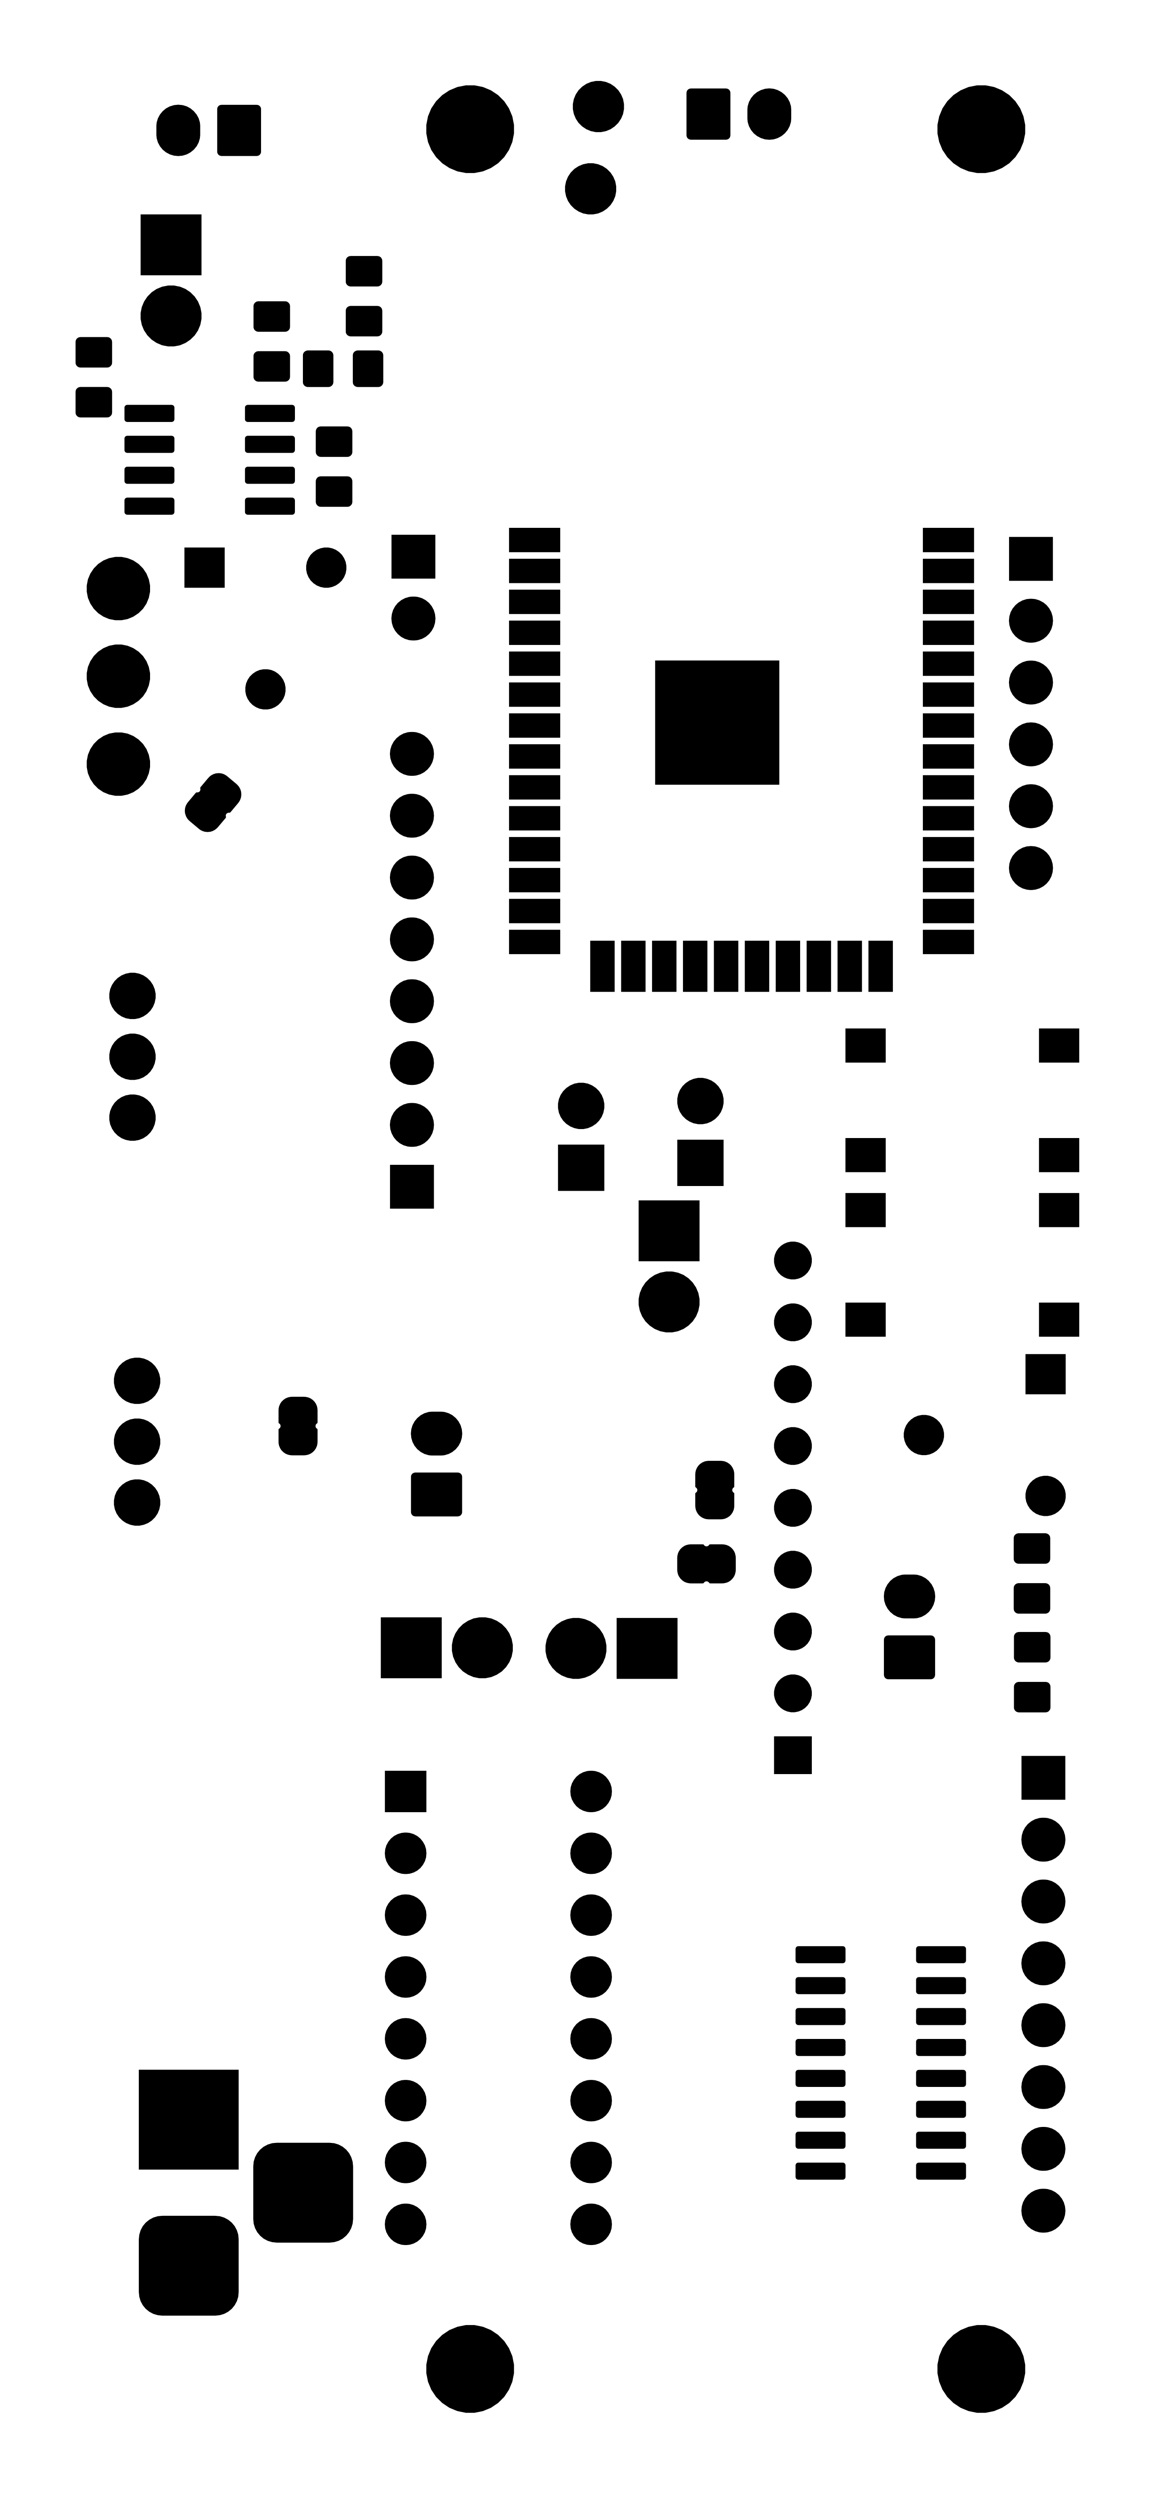 <?xml version="1.0" standalone="no"?>
 <!DOCTYPE svg PUBLIC "-//W3C//DTD SVG 1.1//EN" 
 "http://www.w3.org/Graphics/SVG/1.1/DTD/svg11.dtd"> 
<svg xmlns="http://www.w3.org/2000/svg" version="1.1" 
    width="4.831cm" height="10.269cm" viewBox="0 0 19020 40430 ">
<title>SVG Picture created as ESP32_AudioBoard-brd.svg date 2023/01/11 22:49:36 </title>
  <desc>Picture generated by PCBNEW </desc>
<g style="fill:#000000; fill-opacity:1;stroke:#000000; stroke-opacity:1;
stroke-linecap:round; stroke-linejoin:round; "
 transform="translate(0 0) scale(1 1)">
</g>
<g style="fill:#000000; fill-opacity:0.0; 
stroke:#000000; stroke-width:-0; stroke-opacity:1; 
stroke-linecap:round; stroke-linejoin:round;">
</g>
<g style="fill:#000000; fill-opacity:1.0; 
stroke:#000000; stroke-width:0; stroke-opacity:1; 
stroke-linecap:round; stroke-linejoin:round;">
<path style="fill:#000000; fill-opacity:1.0; 
stroke:#000000; stroke-width:0; stroke-opacity:1; 
stroke-linecap:round; stroke-linejoin:round;fill-rule:evenodd;"
d="M 16078,37628
16207,37681
16324,37759
16422,37858
16500,37974
16553,38103
16581,38240
16581,38379
16553,38516
16500,38645
16422,38762
16324,38860
16207,38938
16078,38991
15941,39019
15802,39019
15665,38991
15536,38938
15420,38860
15321,38762
15243,38645
15190,38516
15162,38379
15162,38240
15190,38103
15243,37974
15321,37858
15420,37759
15536,37681
15665,37628
15802,37600
15941,37600
16078,37628
Z" /> 
<path style="fill:#000000; fill-opacity:1.0; 
stroke:#000000; stroke-width:0; stroke-opacity:1; 
stroke-linecap:round; stroke-linejoin:round;fill-rule:evenodd;"
d="M 7811,37628
7940,37681
8056,37759
8155,37858
8232,37974
8286,38103
8313,38240
8313,38379
8286,38516
8232,38645
8155,38762
8056,38860
7940,38938
7811,38991
7674,39019
7534,39019
7397,38991
7268,38938
7152,38860
7053,38762
6975,38645
6922,38516
6895,38379
6895,38240
6922,38103
6975,37974
7053,37858
7152,37759
7268,37681
7397,37628
7534,37600
7674,37600
7811,37628
Z" /> 
<path style="fill:#000000; fill-opacity:1.0; 
stroke:#000000; stroke-width:0; stroke-opacity:1; 
stroke-linecap:round; stroke-linejoin:round;fill-rule:evenodd;"
d="M 3555,35840
3626,35862
3691,35897
3749,35944
3796,36001
3831,36067
3853,36138
3860,36214
3860,37066
3853,37143
3831,37214
3796,37279
3749,37337
3691,37384
3626,37419
3555,37440
3479,37448
2627,37448
2550,37440
2479,37419
2414,37384
2356,37337
2309,37279
2274,37214
2253,37143
2245,37066
2245,36214
2253,36138
2274,36067
2309,36001
2356,35944
2414,35897
2479,35862
2550,35840
2627,35833
3479,35833
3555,35840
Z" /> 
<path style="fill:#000000; fill-opacity:1.0; 
stroke:#000000; stroke-width:0; stroke-opacity:1; 
stroke-linecap:round; stroke-linejoin:round;fill-rule:evenodd;"
d="M 9626,35641
9689,35660
9729,35681
9748,35691
9799,35733
9840,35784
9840,35784
9872,35842
9891,35905
9897,35971
9891,36037
9872,36100
9869,36105
9840,36158
9799,36209
9748,36251
9748,36251
9689,36282
9626,36301
9577,36306
9544,36306
9495,36301
9432,36282
9373,36251
9373,36251
9322,36209
9281,36158
9252,36105
9249,36100
9230,36037
9224,35971
9230,35905
9249,35842
9281,35784
9281,35784
9322,35733
9373,35691
9392,35681
9432,35660
9495,35641
9544,35636
9577,35636
9626,35641
Z" /> 
<path style="fill:#000000; fill-opacity:1.0; 
stroke:#000000; stroke-width:0; stroke-opacity:1; 
stroke-linecap:round; stroke-linejoin:round;fill-rule:evenodd;"
d="M 6626,35641
6689,35660
6729,35681
6748,35691
6799,35733
6840,35784
6840,35784
6872,35842
6891,35905
6897,35971
6891,36037
6872,36100
6869,36105
6840,36158
6799,36209
6748,36251
6748,36251
6689,36282
6626,36301
6577,36306
6544,36306
6495,36301
6432,36282
6373,36251
6373,36251
6322,36209
6281,36158
6252,36105
6249,36100
6230,36037
6224,35971
6230,35905
6249,35842
6281,35784
6281,35784
6322,35733
6373,35691
6392,35681
6432,35660
6495,35641
6544,35636
6577,35636
6626,35641
Z" /> 
<path style="fill:#000000; fill-opacity:1.0; 
stroke:#000000; stroke-width:0; stroke-opacity:1; 
stroke-linecap:round; stroke-linejoin:round;fill-rule:evenodd;"
d="M 5405,34659
5476,34681
5542,34716
5599,34763
5646,34820
5681,34886
5703,34957
5711,35033
5711,35885
5703,35961
5681,36032
5646,36098
5599,36155
5542,36203
5476,36238
5405,36259
5329,36267
4477,36267
4401,36259
4330,36238
4264,36203
4207,36155
4160,36098
4125,36032
4103,35961
4096,35885
4096,35033
4103,34957
4125,34886
4160,34820
4207,34763
4264,34716
4330,34681
4401,34659
4477,34652
5329,34652
5405,34659
Z" /> 
<path style="fill:#000000; fill-opacity:1.0; 
stroke:#000000; stroke-width:0; stroke-opacity:1; 
stroke-linecap:round; stroke-linejoin:round;fill-rule:evenodd;"
d="M 16919,35398
16945,35401
17012,35421
17074,35454
17088,35466
17128,35498
17160,35538
17172,35552
17205,35614
17225,35681
17232,35750
17225,35820
17212,35864
17205,35887
17195,35905
17172,35949
17160,35963
17128,36003
17088,36035
17074,36047
17012,36080
16945,36100
16919,36103
16893,36105
16858,36105
16832,36103
16806,36100
16739,36080
16677,36047
16663,36035
16623,36003
16591,35963
16579,35949
16556,35905
16546,35887
16539,35864
16526,35820
16519,35750
16526,35681
16546,35614
16579,35552
16591,35538
16623,35498
16663,35466
16677,35454
16739,35421
16806,35401
16832,35398
16858,35396
16893,35396
16919,35398
Z" /> 
<path style="fill:#000000; fill-opacity:1.0; 
stroke:#000000; stroke-width:0; stroke-opacity:1; 
stroke-linecap:round; stroke-linejoin:round;fill-rule:evenodd;"
d="M 9626,34641
9689,34660
9729,34681
9748,34691
9799,34733
9840,34784
9840,34784
9872,34842
9891,34905
9897,34971
9891,35037
9872,35100
9869,35105
9840,35158
9799,35209
9748,35251
9748,35251
9689,35282
9626,35301
9577,35306
9544,35306
9495,35301
9432,35282
9373,35251
9373,35251
9322,35209
9281,35158
9252,35105
9249,35100
9230,35037
9224,34971
9230,34905
9249,34842
9281,34784
9281,34784
9322,34733
9373,34691
9392,34681
9432,34660
9495,34641
9544,34636
9577,34636
9626,34641
Z" /> 
<path style="fill:#000000; fill-opacity:1.0; 
stroke:#000000; stroke-width:0; stroke-opacity:1; 
stroke-linecap:round; stroke-linejoin:round;fill-rule:evenodd;"
d="M 6626,34641
6689,34660
6729,34681
6748,34691
6799,34733
6840,34784
6840,34784
6872,34842
6891,34905
6897,34971
6891,35037
6872,35100
6869,35105
6840,35158
6799,35209
6748,35251
6748,35251
6689,35282
6626,35301
6577,35306
6544,35306
6495,35301
6432,35282
6373,35251
6373,35251
6322,35209
6281,35158
6252,35105
6249,35100
6230,35037
6224,34971
6230,34905
6249,34842
6281,34784
6281,34784
6322,34733
6373,34691
6392,34681
6432,34660
6495,34641
6544,34636
6577,34636
6626,34641
Z" /> 
<path style="fill:#000000; fill-opacity:1.0; 
stroke:#000000; stroke-width:0; stroke-opacity:1; 
stroke-linecap:round; stroke-linejoin:round;fill-rule:evenodd;"
d="M 13639,34974
13648,34976
13655,34980
13662,34986
13667,34992
13671,35000
13674,35008
13675,35019
13675,35202
13674,35213
13671,35221
13667,35229
13662,35236
13655,35241
13648,35245
13639,35248
13628,35249
12914,35249
12903,35248
12895,35245
12887,35241
12880,35236
12875,35229
12871,35221
12868,35213
12867,35202
12867,35019
12868,35008
12871,35000
12875,34992
12880,34986
12887,34980
12895,34976
12903,34974
12914,34973
13628,34973
13639,34974
Z" /> 
<path style="fill:#000000; fill-opacity:1.0; 
stroke:#000000; stroke-width:0; stroke-opacity:1; 
stroke-linecap:round; stroke-linejoin:round;fill-rule:evenodd;"
d="M 15588,34974
15596,34976
15604,34980
15611,34986
15616,34992
15620,35000
15623,35008
15624,35019
15624,35202
15623,35213
15620,35221
15616,35229
15611,35236
15604,35241
15596,35245
15588,35248
15577,35249
14863,35249
14852,35248
14844,35245
14836,35241
14829,35236
14824,35229
14820,35221
14817,35213
14816,35202
14816,35019
14817,35008
14820,35000
14824,34992
14829,34986
14836,34980
14844,34976
14852,34974
14863,34973
15577,34973
15588,34974
Z" /> 
<path style="fill:#000000; fill-opacity:1.0; 
stroke:#000000; stroke-width:0; stroke-opacity:1; 
stroke-linecap:round; stroke-linejoin:round;fill-rule:evenodd;"
d="M 16919,34398
16945,34401
17012,34421
17074,34454
17088,34466
17128,34498
17160,34538
17172,34552
17205,34614
17225,34681
17232,34750
17225,34820
17205,34887
17172,34949
17160,34963
17128,35003
17096,35028
17074,35047
17012,35080
16945,35100
16919,35103
16893,35105
16858,35105
16832,35103
16806,35100
16739,35080
16677,35047
16655,35028
16623,35003
16591,34963
16579,34949
16546,34887
16526,34820
16519,34750
16526,34681
16546,34614
16579,34552
16591,34538
16623,34498
16663,34466
16677,34454
16739,34421
16806,34401
16832,34398
16858,34396
16893,34396
16919,34398
Z" /> 
<path style="fill:#000000; fill-opacity:1.0; 
stroke:#000000; stroke-width:0; stroke-opacity:1; 
stroke-linecap:round; stroke-linejoin:round;fill-rule:evenodd;"
d="M 3860,35086
2245,35086
2245,33471
3860,33471
3860,35086
Z" /> 
<path style="fill:#000000; fill-opacity:1.0; 
stroke:#000000; stroke-width:0; stroke-opacity:1; 
stroke-linecap:round; stroke-linejoin:round;fill-rule:evenodd;"
d="M 15588,34474
15596,34476
15604,34480
15611,34486
15616,34492
15620,34500
15623,34508
15624,34519
15624,34702
15623,34713
15620,34721
15616,34729
15611,34736
15604,34741
15596,34745
15588,34748
15577,34749
14863,34749
14852,34748
14844,34745
14836,34741
14829,34736
14824,34729
14820,34721
14817,34713
14816,34702
14816,34519
14817,34508
14820,34500
14824,34492
14829,34486
14836,34480
14844,34476
14852,34474
14863,34473
15577,34473
15588,34474
Z" /> 
<path style="fill:#000000; fill-opacity:1.0; 
stroke:#000000; stroke-width:0; stroke-opacity:1; 
stroke-linecap:round; stroke-linejoin:round;fill-rule:evenodd;"
d="M 13639,34474
13648,34476
13655,34480
13662,34486
13667,34492
13671,34500
13674,34508
13675,34519
13675,34702
13674,34713
13671,34721
13667,34729
13662,34736
13655,34741
13648,34745
13639,34748
13628,34749
12914,34749
12903,34748
12895,34745
12887,34741
12880,34736
12875,34729
12871,34721
12868,34713
12867,34702
12867,34519
12868,34508
12871,34500
12875,34492
12880,34486
12887,34480
12895,34476
12903,34474
12914,34473
13628,34473
13639,34474
Z" /> 
<path style="fill:#000000; fill-opacity:1.0; 
stroke:#000000; stroke-width:0; stroke-opacity:1; 
stroke-linecap:round; stroke-linejoin:round;fill-rule:evenodd;"
d="M 9626,33641
9689,33660
9729,33681
9748,33691
9799,33733
9840,33784
9840,33784
9872,33842
9891,33905
9897,33971
9891,34037
9872,34100
9869,34105
9840,34158
9799,34209
9748,34251
9748,34251
9689,34282
9626,34301
9577,34306
9544,34306
9495,34301
9432,34282
9373,34251
9373,34251
9322,34209
9281,34158
9252,34105
9249,34100
9230,34037
9224,33971
9230,33905
9249,33842
9281,33784
9281,33784
9322,33733
9373,33691
9392,33681
9432,33660
9495,33641
9544,33636
9577,33636
9626,33641
Z" /> 
<path style="fill:#000000; fill-opacity:1.0; 
stroke:#000000; stroke-width:0; stroke-opacity:1; 
stroke-linecap:round; stroke-linejoin:round;fill-rule:evenodd;"
d="M 6626,33641
6689,33660
6729,33681
6748,33691
6799,33733
6840,33784
6840,33784
6872,33842
6891,33905
6897,33971
6891,34037
6872,34100
6869,34105
6840,34158
6799,34209
6748,34251
6748,34251
6689,34282
6626,34301
6577,34306
6544,34306
6495,34301
6432,34282
6373,34251
6373,34251
6322,34209
6281,34158
6252,34105
6249,34100
6230,34037
6224,33971
6230,33905
6249,33842
6281,33784
6281,33784
6322,33733
6373,33691
6392,33681
6432,33660
6495,33641
6544,33636
6577,33636
6626,33641
Z" /> 
<path style="fill:#000000; fill-opacity:1.0; 
stroke:#000000; stroke-width:0; stroke-opacity:1; 
stroke-linecap:round; stroke-linejoin:round;fill-rule:evenodd;"
d="M 15588,33974
15596,33976
15604,33980
15611,33986
15616,33992
15620,34000
15623,34008
15624,34019
15624,34202
15623,34213
15620,34221
15616,34229
15611,34236
15604,34241
15596,34245
15588,34248
15577,34249
14863,34249
14852,34248
14844,34245
14836,34241
14829,34236
14824,34229
14820,34221
14817,34213
14816,34202
14816,34019
14817,34008
14820,34000
14824,33992
14829,33986
14836,33980
14844,33976
14852,33974
14863,33973
15577,33973
15588,33974
Z" /> 
<path style="fill:#000000; fill-opacity:1.0; 
stroke:#000000; stroke-width:0; stroke-opacity:1; 
stroke-linecap:round; stroke-linejoin:round;fill-rule:evenodd;"
d="M 13639,33974
13648,33976
13655,33980
13662,33986
13667,33992
13671,34000
13674,34008
13675,34019
13675,34202
13674,34213
13671,34221
13667,34229
13662,34236
13655,34241
13648,34245
13639,34248
13628,34249
12914,34249
12903,34248
12895,34245
12887,34241
12880,34236
12875,34229
12871,34221
12868,34213
12867,34202
12867,34019
12868,34008
12871,34000
12875,33992
12880,33986
12887,33980
12895,33976
12903,33974
12914,33973
13628,33973
13639,33974
Z" /> 
<path style="fill:#000000; fill-opacity:1.0; 
stroke:#000000; stroke-width:0; stroke-opacity:1; 
stroke-linecap:round; stroke-linejoin:round;fill-rule:evenodd;"
d="M 16919,33398
16945,33401
17012,33421
17074,33454
17088,33466
17128,33498
17160,33538
17172,33552
17205,33614
17225,33681
17232,33750
17225,33820
17205,33887
17172,33949
17160,33963
17128,34003
17096,34028
17074,34047
17012,34080
16945,34100
16919,34103
16893,34105
16858,34105
16832,34103
16806,34100
16739,34080
16677,34047
16655,34028
16623,34003
16591,33963
16579,33949
16546,33887
16526,33820
16519,33750
16526,33681
16546,33614
16579,33552
16591,33538
16623,33498
16663,33466
16677,33454
16739,33421
16806,33401
16832,33398
16858,33396
16893,33396
16919,33398
Z" /> 
<path style="fill:#000000; fill-opacity:1.0; 
stroke:#000000; stroke-width:0; stroke-opacity:1; 
stroke-linecap:round; stroke-linejoin:round;fill-rule:evenodd;"
d="M 15588,33474
15596,33476
15604,33480
15611,33486
15616,33492
15620,33500
15623,33508
15624,33519
15624,33702
15623,33713
15620,33721
15616,33729
15611,33736
15604,33741
15596,33745
15588,33748
15577,33749
14863,33749
14852,33748
14844,33745
14836,33741
14829,33736
14824,33729
14820,33721
14817,33713
14816,33702
14816,33519
14817,33508
14820,33500
14824,33492
14829,33486
14836,33480
14844,33476
14852,33474
14863,33473
15577,33473
15588,33474
Z" /> 
<path style="fill:#000000; fill-opacity:1.0; 
stroke:#000000; stroke-width:0; stroke-opacity:1; 
stroke-linecap:round; stroke-linejoin:round;fill-rule:evenodd;"
d="M 13639,33474
13648,33476
13655,33480
13662,33486
13667,33492
13671,33500
13674,33508
13675,33519
13675,33702
13674,33713
13671,33721
13667,33729
13662,33736
13655,33741
13648,33745
13639,33748
13628,33749
12914,33749
12903,33748
12895,33745
12887,33741
12880,33736
12875,33729
12871,33721
12868,33713
12867,33702
12867,33519
12868,33508
12871,33500
12875,33492
12880,33486
12887,33480
12895,33476
12903,33474
12914,33473
13628,33473
13639,33474
Z" /> 
<path style="fill:#000000; fill-opacity:1.0; 
stroke:#000000; stroke-width:0; stroke-opacity:1; 
stroke-linecap:round; stroke-linejoin:round;fill-rule:evenodd;"
d="M 9626,32641
9689,32660
9729,32681
9748,32691
9799,32733
9840,32784
9840,32784
9872,32842
9891,32905
9897,32971
9891,33037
9872,33100
9869,33105
9840,33158
9799,33209
9748,33251
9748,33251
9689,33282
9626,33301
9577,33306
9544,33306
9495,33301
9432,33282
9373,33251
9373,33251
9322,33209
9281,33158
9252,33105
9249,33100
9230,33037
9224,32971
9230,32905
9249,32842
9281,32784
9281,32784
9322,32733
9373,32691
9392,32681
9432,32660
9495,32641
9544,32636
9577,32636
9626,32641
Z" /> 
<path style="fill:#000000; fill-opacity:1.0; 
stroke:#000000; stroke-width:0; stroke-opacity:1; 
stroke-linecap:round; stroke-linejoin:round;fill-rule:evenodd;"
d="M 6626,32641
6689,32660
6729,32681
6748,32691
6799,32733
6840,32784
6840,32784
6872,32842
6891,32905
6897,32971
6891,33037
6872,33100
6869,33105
6840,33158
6799,33209
6748,33251
6748,33251
6689,33282
6626,33301
6577,33306
6544,33306
6495,33301
6432,33282
6373,33251
6373,33251
6322,33209
6281,33158
6252,33105
6249,33100
6230,33037
6224,32971
6230,32905
6249,32842
6281,32784
6281,32784
6322,32733
6373,32691
6392,32681
6432,32660
6495,32641
6544,32636
6577,32636
6626,32641
Z" /> 
<path style="fill:#000000; fill-opacity:1.0; 
stroke:#000000; stroke-width:0; stroke-opacity:1; 
stroke-linecap:round; stroke-linejoin:round;fill-rule:evenodd;"
d="M 13639,32974
13648,32976
13655,32980
13662,32986
13667,32992
13671,33000
13674,33008
13675,33019
13675,33202
13674,33213
13671,33221
13667,33229
13662,33236
13655,33241
13648,33245
13639,33248
13628,33249
12914,33249
12903,33248
12895,33245
12887,33241
12880,33236
12875,33229
12871,33221
12868,33213
12867,33202
12867,33019
12868,33008
12871,33000
12875,32992
12880,32986
12887,32980
12895,32976
12903,32974
12914,32973
13628,32973
13639,32974
Z" /> 
<path style="fill:#000000; fill-opacity:1.0; 
stroke:#000000; stroke-width:0; stroke-opacity:1; 
stroke-linecap:round; stroke-linejoin:round;fill-rule:evenodd;"
d="M 15588,32974
15596,32976
15604,32980
15611,32986
15616,32992
15620,33000
15623,33008
15624,33019
15624,33202
15623,33213
15620,33221
15616,33229
15611,33236
15604,33241
15596,33245
15588,33248
15577,33249
14863,33249
14852,33248
14844,33245
14836,33241
14829,33236
14824,33229
14820,33221
14817,33213
14816,33202
14816,33019
14817,33008
14820,33000
14824,32992
14829,32986
14836,32980
14844,32976
14852,32974
14863,32973
15577,32973
15588,32974
Z" /> 
<path style="fill:#000000; fill-opacity:1.0; 
stroke:#000000; stroke-width:0; stroke-opacity:1; 
stroke-linecap:round; stroke-linejoin:round;fill-rule:evenodd;"
d="M 16919,32398
16945,32401
17012,32421
17074,32454
17088,32466
17128,32498
17160,32538
17172,32552
17205,32614
17225,32681
17232,32750
17225,32820
17205,32887
17172,32949
17160,32963
17128,33003
17096,33028
17074,33047
17012,33080
16945,33100
16919,33103
16893,33105
16858,33105
16832,33103
16806,33100
16739,33080
16677,33047
16655,33028
16623,33003
16591,32963
16579,32949
16546,32887
16526,32820
16519,32750
16526,32681
16546,32614
16579,32552
16591,32538
16623,32498
16663,32466
16677,32454
16739,32421
16806,32401
16832,32398
16858,32396
16893,32396
16919,32398
Z" /> 
<path style="fill:#000000; fill-opacity:1.0; 
stroke:#000000; stroke-width:0; stroke-opacity:1; 
stroke-linecap:round; stroke-linejoin:round;fill-rule:evenodd;"
d="M 13639,32474
13648,32476
13655,32480
13662,32486
13667,32492
13671,32500
13674,32508
13675,32519
13675,32702
13674,32713
13671,32721
13667,32729
13662,32736
13655,32741
13648,32745
13639,32748
13628,32749
12914,32749
12903,32748
12895,32745
12887,32741
12880,32736
12875,32729
12871,32721
12868,32713
12867,32702
12867,32519
12868,32508
12871,32500
12875,32492
12880,32486
12887,32480
12895,32476
12903,32474
12914,32473
13628,32473
13639,32474
Z" /> 
<path style="fill:#000000; fill-opacity:1.0; 
stroke:#000000; stroke-width:0; stroke-opacity:1; 
stroke-linecap:round; stroke-linejoin:round;fill-rule:evenodd;"
d="M 15588,32474
15596,32476
15604,32480
15611,32486
15616,32492
15620,32500
15623,32508
15624,32519
15624,32702
15623,32713
15620,32721
15616,32729
15611,32736
15604,32741
15596,32745
15588,32748
15577,32749
14863,32749
14852,32748
14844,32745
14836,32741
14829,32736
14824,32729
14820,32721
14817,32713
14816,32702
14816,32519
14817,32508
14820,32500
14824,32492
14829,32486
14836,32480
14844,32476
14852,32474
14863,32473
15577,32473
15588,32474
Z" /> 
<path style="fill:#000000; fill-opacity:1.0; 
stroke:#000000; stroke-width:0; stroke-opacity:1; 
stroke-linecap:round; stroke-linejoin:round;fill-rule:evenodd;"
d="M 6626,31641
6689,31660
6729,31681
6748,31691
6799,31733
6840,31784
6840,31784
6872,31842
6891,31905
6897,31971
6891,32037
6872,32100
6869,32105
6840,32158
6799,32209
6748,32251
6748,32251
6689,32282
6626,32301
6577,32306
6544,32306
6495,32301
6432,32282
6373,32251
6373,32251
6322,32209
6281,32158
6252,32105
6249,32100
6230,32037
6224,31971
6230,31905
6249,31842
6281,31784
6281,31784
6322,31733
6373,31691
6392,31681
6432,31660
6495,31641
6544,31636
6577,31636
6626,31641
Z" /> 
<path style="fill:#000000; fill-opacity:1.0; 
stroke:#000000; stroke-width:0; stroke-opacity:1; 
stroke-linecap:round; stroke-linejoin:round;fill-rule:evenodd;"
d="M 9626,31641
9689,31660
9729,31681
9748,31691
9799,31733
9840,31784
9840,31784
9872,31842
9891,31905
9897,31971
9891,32037
9872,32100
9869,32105
9840,32158
9799,32209
9748,32251
9748,32251
9689,32282
9626,32301
9577,32306
9544,32306
9495,32301
9432,32282
9373,32251
9373,32251
9322,32209
9281,32158
9252,32105
9249,32100
9230,32037
9224,31971
9230,31905
9249,31842
9281,31784
9281,31784
9322,31733
9373,31691
9392,31681
9432,31660
9495,31641
9544,31636
9577,31636
9626,31641
Z" /> 
<path style="fill:#000000; fill-opacity:1.0; 
stroke:#000000; stroke-width:0; stroke-opacity:1; 
stroke-linecap:round; stroke-linejoin:round;fill-rule:evenodd;"
d="M 13639,31974
13648,31976
13655,31980
13662,31986
13667,31992
13671,32000
13674,32008
13675,32019
13675,32202
13674,32213
13671,32221
13667,32229
13662,32236
13655,32241
13648,32245
13639,32248
13628,32249
12914,32249
12903,32248
12895,32245
12887,32241
12880,32236
12875,32229
12871,32221
12868,32213
12867,32202
12867,32019
12868,32008
12871,32000
12875,31992
12880,31986
12887,31980
12895,31976
12903,31974
12914,31973
13628,31973
13639,31974
Z" /> 
<path style="fill:#000000; fill-opacity:1.0; 
stroke:#000000; stroke-width:0; stroke-opacity:1; 
stroke-linecap:round; stroke-linejoin:round;fill-rule:evenodd;"
d="M 15588,31974
15596,31976
15604,31980
15611,31986
15616,31992
15620,32000
15623,32008
15624,32019
15624,32202
15623,32213
15620,32221
15616,32229
15611,32236
15604,32241
15596,32245
15588,32248
15577,32249
14863,32249
14852,32248
14844,32245
14836,32241
14829,32236
14824,32229
14820,32221
14817,32213
14816,32202
14816,32019
14817,32008
14820,32000
14824,31992
14829,31986
14836,31980
14844,31976
14852,31974
14863,31973
15577,31973
15588,31974
Z" /> 
<path style="fill:#000000; fill-opacity:1.0; 
stroke:#000000; stroke-width:0; stroke-opacity:1; 
stroke-linecap:round; stroke-linejoin:round;fill-rule:evenodd;"
d="M 16919,31398
16945,31401
17012,31421
17074,31454
17088,31466
17128,31498
17160,31538
17172,31552
17205,31614
17225,31681
17232,31750
17225,31820
17205,31887
17172,31949
17160,31963
17128,32003
17096,32028
17074,32047
17012,32080
16945,32100
16919,32103
16893,32105
16858,32105
16832,32103
16806,32100
16739,32080
16677,32047
16655,32028
16623,32003
16591,31963
16579,31949
16546,31887
16526,31820
16519,31750
16526,31681
16546,31614
16579,31552
16591,31538
16623,31498
16663,31466
16677,31454
16739,31421
16806,31401
16832,31398
16858,31396
16893,31396
16919,31398
Z" /> 
<path style="fill:#000000; fill-opacity:1.0; 
stroke:#000000; stroke-width:0; stroke-opacity:1; 
stroke-linecap:round; stroke-linejoin:round;fill-rule:evenodd;"
d="M 15588,31474
15596,31476
15604,31480
15611,31486
15616,31492
15620,31500
15623,31508
15624,31519
15624,31702
15623,31713
15620,31721
15616,31729
15611,31736
15604,31741
15596,31745
15588,31748
15577,31749
14863,31749
14852,31748
14844,31745
14836,31741
14829,31736
14824,31729
14820,31721
14817,31713
14816,31702
14816,31519
14817,31508
14820,31500
14824,31492
14829,31486
14836,31480
14844,31476
14852,31474
14863,31473
15577,31473
15588,31474
Z" /> 
<path style="fill:#000000; fill-opacity:1.0; 
stroke:#000000; stroke-width:0; stroke-opacity:1; 
stroke-linecap:round; stroke-linejoin:round;fill-rule:evenodd;"
d="M 13639,31474
13648,31476
13655,31480
13662,31486
13667,31492
13671,31500
13674,31508
13675,31519
13675,31702
13674,31713
13671,31721
13667,31729
13662,31736
13655,31741
13648,31745
13639,31748
13628,31749
12914,31749
12903,31748
12895,31745
12887,31741
12880,31736
12875,31729
12871,31721
12868,31713
12867,31702
12867,31519
12868,31508
12871,31500
12875,31492
12880,31486
12887,31480
12895,31476
12903,31474
12914,31473
13628,31473
13639,31474
Z" /> 
<path style="fill:#000000; fill-opacity:1.0; 
stroke:#000000; stroke-width:0; stroke-opacity:1; 
stroke-linecap:round; stroke-linejoin:round;fill-rule:evenodd;"
d="M 9626,30641
9689,30660
9729,30681
9748,30691
9799,30733
9840,30784
9840,30784
9872,30842
9891,30905
9897,30971
9891,31037
9872,31100
9869,31105
9840,31158
9799,31209
9748,31251
9748,31251
9689,31282
9626,31301
9577,31306
9544,31306
9495,31301
9432,31282
9373,31251
9373,31251
9322,31209
9281,31158
9252,31105
9249,31100
9230,31037
9224,30971
9230,30905
9249,30842
9281,30784
9281,30784
9322,30733
9373,30691
9392,30681
9432,30660
9495,30641
9544,30636
9577,30636
9626,30641
Z" /> 
<path style="fill:#000000; fill-opacity:1.0; 
stroke:#000000; stroke-width:0; stroke-opacity:1; 
stroke-linecap:round; stroke-linejoin:round;fill-rule:evenodd;"
d="M 6626,30641
6689,30660
6729,30681
6748,30691
6799,30733
6840,30784
6840,30784
6872,30842
6891,30905
6897,30971
6891,31037
6872,31100
6869,31105
6840,31158
6799,31209
6748,31251
6748,31251
6689,31282
6626,31301
6577,31306
6544,31306
6495,31301
6432,31282
6373,31251
6373,31251
6322,31209
6281,31158
6252,31105
6249,31100
6230,31037
6224,30971
6230,30905
6249,30842
6281,30784
6281,30784
6322,30733
6373,30691
6392,30681
6432,30660
6495,30641
6544,30636
6577,30636
6626,30641
Z" /> 
<path style="fill:#000000; fill-opacity:1.0; 
stroke:#000000; stroke-width:0; stroke-opacity:1; 
stroke-linecap:round; stroke-linejoin:round;fill-rule:evenodd;"
d="M 16919,30398
16945,30401
17012,30421
17074,30454
17088,30466
17128,30498
17160,30538
17172,30552
17205,30614
17225,30681
17232,30750
17225,30820
17205,30887
17172,30949
17160,30963
17128,31003
17088,31035
17074,31047
17012,31080
16945,31100
16919,31103
16893,31105
16858,31105
16832,31103
16806,31100
16739,31080
16677,31047
16663,31035
16623,31003
16591,30963
16579,30949
16546,30887
16526,30820
16519,30750
16526,30681
16546,30614
16579,30552
16591,30538
16623,30498
16663,30466
16677,30454
16739,30421
16806,30401
16832,30398
16858,30396
16893,30396
16919,30398
Z" /> 
<path style="fill:#000000; fill-opacity:1.0; 
stroke:#000000; stroke-width:0; stroke-opacity:1; 
stroke-linecap:round; stroke-linejoin:round;fill-rule:evenodd;"
d="M 9626,29641
9689,29660
9729,29681
9748,29691
9799,29733
9840,29784
9840,29784
9872,29842
9891,29905
9897,29971
9891,30037
9872,30100
9869,30105
9840,30158
9799,30209
9748,30251
9748,30251
9689,30282
9626,30301
9577,30306
9544,30306
9495,30301
9432,30282
9373,30251
9373,30251
9322,30209
9281,30158
9252,30105
9249,30100
9230,30037
9224,29971
9230,29905
9249,29842
9281,29784
9281,29784
9322,29733
9373,29691
9392,29681
9432,29660
9495,29641
9544,29636
9577,29636
9626,29641
Z" /> 
<path style="fill:#000000; fill-opacity:1.0; 
stroke:#000000; stroke-width:0; stroke-opacity:1; 
stroke-linecap:round; stroke-linejoin:round;fill-rule:evenodd;"
d="M 6626,29641
6689,29660
6729,29681
6748,29691
6799,29733
6840,29784
6840,29784
6872,29842
6891,29905
6897,29971
6891,30037
6872,30100
6869,30105
6840,30158
6799,30209
6748,30251
6748,30251
6689,30282
6626,30301
6577,30306
6544,30306
6495,30301
6432,30282
6373,30251
6373,30251
6322,30209
6281,30158
6252,30105
6249,30100
6230,30037
6224,29971
6230,29905
6249,29842
6281,29784
6281,29784
6322,29733
6373,29691
6392,29681
6432,29660
6495,29641
6544,29636
6577,29636
6626,29641
Z" /> 
<path style="fill:#000000; fill-opacity:1.0; 
stroke:#000000; stroke-width:0; stroke-opacity:1; 
stroke-linecap:round; stroke-linejoin:round;fill-rule:evenodd;"
d="M 16919,29398
16945,29401
17012,29421
17074,29454
17088,29466
17128,29498
17160,29538
17172,29552
17205,29614
17225,29681
17232,29750
17225,29820
17205,29887
17172,29949
17160,29963
17128,30003
17088,30035
17074,30047
17012,30080
16945,30100
16919,30103
16893,30105
16858,30105
16832,30103
16806,30100
16739,30080
16677,30047
16663,30035
16623,30003
16591,29963
16579,29949
16546,29887
16526,29820
16519,29750
16526,29681
16546,29614
16579,29552
16591,29538
16623,29498
16663,29466
16677,29454
16739,29421
16806,29401
16832,29398
16858,29396
16893,29396
16919,29398
Z" /> 
<path style="fill:#000000; fill-opacity:1.0; 
stroke:#000000; stroke-width:0; stroke-opacity:1; 
stroke-linecap:round; stroke-linejoin:round;fill-rule:evenodd;"
d="M 6896,29306
6225,29306
6225,28636
6896,28636
6896,29306
Z" /> 
<path style="fill:#000000; fill-opacity:1.0; 
stroke:#000000; stroke-width:0; stroke-opacity:1; 
stroke-linecap:round; stroke-linejoin:round;fill-rule:evenodd;"
d="M 9626,28641
9689,28660
9742,28688
9748,28691
9799,28733
9840,28784
9840,28784
9872,28842
9891,28905
9897,28971
9891,29037
9872,29100
9869,29105
9840,29158
9799,29209
9748,29251
9748,29251
9689,29282
9626,29301
9577,29306
9544,29306
9495,29301
9432,29282
9373,29251
9373,29251
9322,29209
9281,29158
9252,29105
9249,29100
9230,29037
9224,28971
9230,28905
9249,28842
9281,28784
9281,28784
9322,28733
9373,28691
9379,28688
9432,28660
9495,28641
9544,28636
9577,28636
9626,28641
Z" /> 
<path style="fill:#000000; fill-opacity:1.0; 
stroke:#000000; stroke-width:0; stroke-opacity:1; 
stroke-linecap:round; stroke-linejoin:round;fill-rule:evenodd;"
d="M 17230,29105
16521,29105
16521,28396
17230,28396
17230,29105
Z" /> 
<path style="fill:#000000; fill-opacity:1.0; 
stroke:#000000; stroke-width:0; stroke-opacity:1; 
stroke-linecap:round; stroke-linejoin:round;fill-rule:evenodd;"
d="M 13130,28690
12519,28690
12519,28079
13130,28079
13130,28690
Z" /> 
<path style="fill:#000000; fill-opacity:1.0; 
stroke:#000000; stroke-width:0; stroke-opacity:1; 
stroke-linecap:round; stroke-linejoin:round;fill-rule:evenodd;"
d="M 16926,27201
16941,27205
16955,27212
16967,27222
16976,27234
16984,27248
16988,27263
16990,27281
16990,27610
16988,27628
16984,27643
16976,27656
16967,27668
16955,27678
16941,27686
16926,27690
16908,27692
16480,27692
16463,27690
16448,27686
16434,27678
16422,27668
16412,27656
16405,27643
16400,27628
16399,27610
16399,27281
16400,27263
16405,27248
16412,27234
16422,27222
16434,27212
16448,27205
16463,27201
16480,27199
16908,27199
16926,27201
Z" /> 
<path style="fill:#000000; fill-opacity:1.0; 
stroke:#000000; stroke-width:0; stroke-opacity:1; 
stroke-linecap:round; stroke-linejoin:round;fill-rule:evenodd;"
d="M 12913,27091
12913,27091
12913,27091
12969,27114
12969,27114
13019,27147
13062,27190
13095,27240
13095,27240
13118,27295
13130,27354
13130,27414
13118,27473
13095,27529
13095,27529
13062,27579
13019,27622
12987,27643
12969,27655
12913,27678
12913,27678
12913,27678
12854,27690
12794,27690
12735,27678
12735,27678
12735,27678
12680,27655
12661,27643
12630,27622
12587,27579
12554,27529
12554,27529
12531,27473
12519,27414
12519,27354
12531,27295
12554,27240
12554,27240
12587,27190
12630,27147
12680,27114
12680,27114
12735,27091
12735,27091
12735,27091
12794,27079
12854,27079
12913,27091
Z" /> 
<path style="fill:#000000; fill-opacity:1.0; 
stroke:#000000; stroke-width:0; stroke-opacity:1; 
stroke-linecap:round; stroke-linejoin:round;fill-rule:evenodd;"
d="M 15068,26449
15081,26452
15093,26459
15103,26467
15112,26478
15118,26490
15122,26503
15124,26519
15124,27084
15122,27100
15118,27113
15112,27125
15103,27136
15093,27144
15081,27151
15068,27155
15052,27156
14368,27156
14352,27155
14339,27151
14327,27144
14317,27136
14308,27125
14302,27113
14298,27100
14296,27084
14296,26519
14298,26503
14302,26490
14308,26478
14317,26467
14327,26459
14339,26452
14352,26449
14368,26447
15052,26447
15068,26449
Z" /> 
<path style="fill:#000000; fill-opacity:1.0; 
stroke:#000000; stroke-width:0; stroke-opacity:1; 
stroke-linecap:round; stroke-linejoin:round;fill-rule:evenodd;"
d="M 10958,27150
9973,27150
9973,26165
10958,26165
10958,27150
Z" /> 
<path style="fill:#000000; fill-opacity:1.0; 
stroke:#000000; stroke-width:0; stroke-opacity:1; 
stroke-linecap:round; stroke-linejoin:round;fill-rule:evenodd;"
d="M 9408,26173
9459,26184
9549,26221
9629,26275
9698,26343
9752,26424
9752,26424
9789,26513
9808,26609
9808,26706
9789,26801
9755,26883
9752,26890
9698,26971
9629,27040
9549,27094
9549,27094
9549,27094
9459,27131
9364,27150
9267,27150
9172,27131
9082,27094
9082,27094
9082,27094
9001,27040
8933,26971
8879,26890
8876,26883
8842,26801
8823,26706
8823,26609
8842,26513
8879,26424
8879,26424
8933,26343
9001,26275
9082,26221
9172,26184
9222,26173
9267,26165
9364,26165
9408,26173
Z" /> 
<path style="fill:#000000; fill-opacity:1.0; 
stroke:#000000; stroke-width:0; stroke-opacity:1; 
stroke-linecap:round; stroke-linejoin:round;fill-rule:evenodd;"
d="M 7913,26167
7946,26173
8035,26211
8116,26264
8184,26333
8236,26410
8238,26414
8275,26503
8294,26599
8294,26696
8275,26791
8242,26871
8238,26880
8184,26961
8116,27030
8035,27083
8035,27083
8035,27083
7946,27121
7850,27140
7753,27140
7658,27121
7569,27083
7569,27083
7569,27083
7488,27030
7419,26961
7365,26880
7362,26871
7328,26791
7309,26696
7309,26599
7328,26503
7365,26414
7368,26410
7419,26333
7488,26264
7569,26211
7658,26173
7690,26167
7753,26155
7850,26155
7913,26167
Z" /> 
<path style="fill:#000000; fill-opacity:1.0; 
stroke:#000000; stroke-width:0; stroke-opacity:1; 
stroke-linecap:round; stroke-linejoin:round;fill-rule:evenodd;"
d="M 7144,27140
6159,27140
6159,26155
7144,26155
7144,27140
Z" /> 
<path style="fill:#000000; fill-opacity:1.0; 
stroke:#000000; stroke-width:0; stroke-opacity:1; 
stroke-linecap:round; stroke-linejoin:round;fill-rule:evenodd;"
d="M 16926,26394
16941,26398
16955,26405
16967,26415
16976,26427
16984,26441
16988,26456
16990,26474
16990,26803
16988,26821
16984,26836
16976,26849
16967,26861
16955,26871
16941,26878
16926,26883
16908,26885
16480,26885
16463,26883
16448,26878
16434,26871
16422,26861
16412,26849
16405,26836
16400,26821
16399,26803
16399,26474
16400,26456
16405,26441
16412,26427
16422,26415
16434,26405
16448,26398
16463,26394
16480,26392
16908,26392
16926,26394
Z" /> 
<path style="fill:#000000; fill-opacity:1.0; 
stroke:#000000; stroke-width:0; stroke-opacity:1; 
stroke-linecap:round; stroke-linejoin:round;fill-rule:evenodd;"
d="M 12913,26091
12913,26091
12913,26091
12969,26114
12969,26114
13019,26147
13062,26190
13076,26211
13095,26240
13110,26275
13118,26295
13130,26354
13130,26414
13119,26467
13118,26473
13095,26529
13095,26529
13062,26579
13019,26622
12969,26655
12969,26655
12913,26678
12913,26678
12913,26678
12854,26690
12794,26690
12735,26678
12735,26678
12735,26678
12680,26655
12680,26655
12630,26622
12587,26579
12554,26529
12554,26529
12531,26473
12529,26467
12519,26414
12519,26354
12531,26295
12539,26275
12554,26240
12573,26211
12587,26190
12630,26147
12680,26114
12680,26114
12735,26091
12735,26091
12735,26091
12794,26079
12854,26079
12913,26091
Z" /> 
<path style="fill:#000000; fill-opacity:1.0; 
stroke:#000000; stroke-width:0; stroke-opacity:1; 
stroke-linecap:round; stroke-linejoin:round;fill-rule:evenodd;"
d="M 14813,25465
14839,25468
14906,25488
14967,25521
14969,25522
15021,25565
15053,25605
15066,25619
15098,25681
15119,25748
15126,25817
15119,25887
15098,25954
15066,26015
15054,26029
15021,26069
14990,26095
14967,26114
14906,26147
14839,26167
14813,26170
14787,26172
14634,26172
14608,26170
14582,26167
14515,26147
14453,26114
14431,26095
14399,26069
14366,26029
14355,26015
14322,25954
14301,25887
14295,25817
14301,25748
14322,25681
14355,25619
14367,25605
14399,25565
14451,25522
14453,25521
14515,25488
14582,25468
14608,25465
14634,25463
14787,25463
14813,25465
Z" /> 
<path style="fill:#000000; fill-opacity:1.0; 
stroke:#000000; stroke-width:0; stroke-opacity:1; 
stroke-linecap:round; stroke-linejoin:round;fill-rule:evenodd;"
d="M 16922,25604
16937,25609
16951,25616
16963,25626
16973,25638
16980,25652
16984,25666
16986,25684
16986,26014
16984,26031
16980,26046
16973,26060
16963,26072
16951,26082
16937,26089
16922,26094
16904,26095
16477,26095
16459,26094
16444,26089
16430,26082
16418,26072
16408,26060
16401,26046
16397,26031
16395,26014
16395,25684
16397,25666
16401,25652
16408,25638
16418,25626
16430,25616
16444,25609
16459,25604
16477,25602
16904,25602
16922,25604
Z" /> 
<path style="fill:#000000; fill-opacity:1.0; 
stroke:#000000; stroke-width:0; stroke-opacity:1; 
stroke-linecap:round; stroke-linejoin:round;fill-rule:evenodd;"
d="M 12913,25091
12913,25091
12913,25091
12969,25114
12969,25114
13019,25147
13062,25190
13070,25202
13095,25240
13118,25295
13118,25295
13130,25354
13130,25414
13119,25468
13118,25473
13095,25529
13095,25529
13062,25579
13019,25622
12977,25650
12969,25655
12913,25678
12913,25678
12913,25678
12854,25690
12794,25690
12735,25678
12735,25678
12735,25678
12680,25655
12672,25650
12630,25622
12587,25579
12554,25529
12554,25529
12531,25473
12529,25468
12519,25414
12519,25354
12531,25295
12531,25295
12554,25240
12579,25202
12587,25190
12630,25147
12680,25114
12680,25114
12735,25091
12735,25091
12735,25091
12794,25079
12854,25079
12913,25091
Z" /> 
<path style="fill:#000000; fill-opacity:1.0; 
stroke:#000000; stroke-width:0; stroke-opacity:1; 
stroke-linecap:round; stroke-linejoin:round;fill-rule:evenodd;"
d="M 11372,24975
11375,24976
11379,24978
11382,24980
11386,24985
11389,24989
11395,24996
11403,25001
11412,25005
11422,25007
11431,25007
11441,25005
11450,25001
11458,24996
11465,24989
11467,24985
11471,24980
11475,24978
11478,24976
11482,24975
11488,24974
11680,24974
11687,24975
11692,24975
11699,24975
11708,24976
11741,24983
11750,24985
11781,24998
11783,24999
11783,24999
11787,25001
11787,25001
11789,25002
11817,25021
11824,25027
11847,25050
11853,25057
11872,25085
11873,25087
11873,25087
11875,25091
11875,25091
11876,25093
11889,25124
11891,25133
11898,25166
11899,25175
11899,25182
11899,25187
11900,25194
11900,25386
11899,25393
11899,25398
11899,25405
11898,25414
11891,25447
11889,25455
11876,25487
11875,25489
11875,25489
11873,25492
11873,25492
11872,25494
11853,25522
11847,25529
11824,25553
11817,25559
11789,25578
11787,25579
11787,25579
11783,25581
11783,25581
11781,25582
11750,25595
11741,25597
11708,25604
11699,25605
11692,25605
11687,25605
11680,25606
11488,25606
11482,25605
11478,25604
11475,25602
11471,25599
11467,25594
11465,25590
11458,25584
11450,25578
11441,25575
11431,25573
11422,25573
11412,25575
11403,25578
11395,25584
11389,25590
11386,25595
11382,25599
11379,25602
11375,25604
11372,25605
11365,25606
11173,25606
11166,25605
11161,25605
11154,25605
11145,25604
11112,25597
11104,25595
11072,25582
11070,25581
11070,25581
11067,25579
11067,25579
11065,25578
11037,25559
11030,25553
11006,25529
11000,25522
10982,25494
10980,25492
10980,25492
10979,25489
10979,25489
10977,25487
10964,25455
10962,25447
10955,25414
10954,25405
10954,25398
10954,25393
10953,25386
10953,25194
10954,25187
10954,25182
10954,25175
10955,25166
10962,25133
10964,25124
10977,25093
10979,25091
10979,25091
10980,25087
10980,25087
10982,25085
11000,25057
11006,25050
11030,25027
11037,25021
11065,25002
11067,25001
11067,25001
11070,24999
11070,24999
11072,24998
11104,24985
11112,24983
11145,24976
11154,24975
11161,24975
11166,24975
11173,24974
11365,24974
11372,24975
Z" /> 
<path style="fill:#000000; fill-opacity:1.0; 
stroke:#000000; stroke-width:0; stroke-opacity:1; 
stroke-linecap:round; stroke-linejoin:round;fill-rule:evenodd;"
d="M 16922,24797
16937,24802
16951,24809
16963,24819
16973,24831
16980,24844
16984,24859
16986,24877
16986,25207
16984,25224
16980,25239
16973,25253
16963,25265
16951,25275
16937,25282
16922,25287
16904,25288
16477,25288
16459,25287
16444,25282
16430,25275
16418,25265
16408,25253
16401,25239
16397,25224
16395,25207
16395,24877
16397,24859
16401,24844
16408,24831
16418,24819
16430,24809
16444,24802
16459,24797
16477,24795
16904,24795
16922,24797
Z" /> 
<path style="fill:#000000; fill-opacity:1.0; 
stroke:#000000; stroke-width:0; stroke-opacity:1; 
stroke-linecap:round; stroke-linejoin:round;fill-rule:evenodd;"
d="M 12913,24091
12913,24091
12913,24091
12969,24114
12969,24114
13019,24147
13062,24190
13095,24240
13095,24240
13118,24295
13118,24295
13130,24354
13130,24414
13121,24459
13118,24473
13095,24529
13095,24529
13062,24579
13019,24622
12969,24655
12969,24655
12913,24678
12913,24678
12913,24678
12854,24690
12794,24690
12735,24678
12735,24678
12735,24678
12680,24655
12680,24655
12630,24622
12587,24579
12554,24529
12554,24529
12531,24473
12528,24459
12519,24414
12519,24354
12531,24295
12531,24295
12554,24240
12554,24240
12587,24190
12630,24147
12680,24114
12680,24114
12735,24091
12735,24091
12735,24091
12794,24079
12854,24079
12913,24091
Z" /> 
<path style="fill:#000000; fill-opacity:1.0; 
stroke:#000000; stroke-width:0; stroke-opacity:1; 
stroke-linecap:round; stroke-linejoin:round;fill-rule:evenodd;"
d="M 2326,23938
2395,23967
2395,23967
2456,24008
2508,24060
2529,24091
2549,24121
2577,24189
2592,24262
2592,24335
2577,24408
2549,24476
2538,24492
2508,24537
2456,24589
2425,24610
2395,24630
2326,24658
2254,24673
2180,24673
2108,24658
2040,24630
2009,24610
1979,24589
1926,24537
1896,24492
1885,24476
1857,24408
1843,24335
1843,24262
1857,24189
1885,24121
1906,24091
1926,24060
1979,24008
2040,23967
2040,23967
2108,23938
2180,23924
2254,23924
2326,23938
Z" /> 
<path style="fill:#000000; fill-opacity:1.0; 
stroke:#000000; stroke-width:0; stroke-opacity:1; 
stroke-linecap:round; stroke-linejoin:round;fill-rule:evenodd;"
d="M 11664,23624
11669,23625
11676,23625
11685,23626
11718,23632
11726,23635
11757,23648
11759,23649
11759,23649
11763,23651
11763,23651
11765,23652
11793,23671
11800,23676
11824,23700
11829,23707
11848,23735
11849,23737
11849,23737
11851,23741
11851,23741
11852,23743
11865,23774
11868,23782
11874,23815
11875,23824
11875,23831
11876,23836
11876,23843
11876,24035
11876,24042
11874,24046
11873,24049
11870,24052
11865,24056
11861,24059
11854,24066
11849,24074
11845,24083
11843,24092
11843,24102
11845,24111
11849,24120
11854,24128
11861,24135
11865,24138
11870,24142
11873,24145
11874,24148
11876,24152
11876,24158
11876,24350
11876,24358
11875,24362
11875,24370
11874,24378
11868,24412
11865,24420
11852,24451
11851,24453
11851,24453
11849,24457
11849,24457
11848,24459
11829,24487
11824,24494
11800,24518
11793,24523
11765,24542
11763,24543
11763,24543
11759,24545
11759,24545
11757,24546
11726,24559
11718,24562
11685,24568
11676,24569
11669,24569
11664,24569
11657,24570
11465,24570
11457,24569
11452,24569
11445,24569
11436,24568
11403,24562
11395,24559
11364,24546
11362,24545
11362,24545
11358,24543
11358,24543
11356,24542
11328,24523
11321,24518
11297,24494
11292,24487
11273,24459
11272,24457
11272,24457
11270,24453
11270,24453
11269,24451
11256,24420
11253,24412
11247,24378
11246,24370
11246,24362
11246,24358
11245,24350
11245,24158
11245,24152
11247,24148
11248,24145
11251,24142
11256,24138
11260,24135
11267,24128
11272,24120
11276,24111
11278,24102
11278,24092
11276,24083
11272,24074
11267,24066
11260,24059
11256,24056
11251,24052
11248,24049
11247,24046
11245,24042
11245,24035
11245,23843
11246,23836
11246,23831
11246,23824
11247,23815
11253,23782
11256,23774
11269,23743
11270,23741
11270,23741
11272,23737
11272,23737
11273,23735
11292,23707
11297,23700
11321,23676
11328,23671
11356,23652
11358,23651
11358,23651
11362,23649
11362,23649
11364,23648
11395,23635
11403,23632
11436,23626
11445,23625
11452,23625
11457,23624
11465,23624
11657,23624
11664,23624
Z" /> 
<path style="fill:#000000; fill-opacity:1.0; 
stroke:#000000; stroke-width:0; stroke-opacity:1; 
stroke-linecap:round; stroke-linejoin:round;fill-rule:evenodd;"
d="M 7418,23815
7431,23819
7443,23825
7454,23834
7462,23844
7469,23856
7473,23869
7474,23885
7474,24451
7473,24466
7469,24479
7462,24491
7454,24502
7443,24511
7431,24517
7418,24521
7402,24523
6719,24523
6703,24521
6690,24517
6678,24511
6667,24502
6659,24491
6652,24479
6648,24466
6647,24451
6647,23885
6648,23869
6652,23856
6659,23844
6667,23834
6678,23825
6690,23819
6703,23815
6719,23813
7402,23813
7418,23815
Z" /> 
<path style="fill:#000000; fill-opacity:1.0; 
stroke:#000000; stroke-width:0; stroke-opacity:1; 
stroke-linecap:round; stroke-linejoin:round;fill-rule:evenodd;"
d="M 17006,23879
17065,23903
17118,23939
17164,23984
17199,24037
17224,24097
17236,24159
17236,24223
17224,24286
17199,24345
17164,24399
17118,24444
17065,24480
17006,24504
16943,24517
16879,24517
16816,24504
16757,24480
16704,24444
16658,24399
16623,24345
16598,24286
16586,24223
16586,24159
16598,24097
16623,24037
16658,23984
16704,23939
16757,23903
16816,23879
16879,23866
16943,23866
17006,23879
Z" /> 
<path style="fill:#000000; fill-opacity:1.0; 
stroke:#000000; stroke-width:0; stroke-opacity:1; 
stroke-linecap:round; stroke-linejoin:round;fill-rule:evenodd;"
d="M 12913,23091
12913,23091
12913,23091
12969,23114
12969,23114
13019,23147
13062,23190
13072,23205
13095,23240
13101,23253
13118,23295
13130,23354
13130,23414
13121,23460
13118,23473
13095,23529
13095,23529
13062,23579
13019,23622
12999,23635
12969,23655
12913,23678
12913,23678
12913,23678
12854,23690
12794,23690
12735,23678
12735,23678
12735,23678
12680,23655
12649,23635
12630,23622
12587,23579
12554,23529
12554,23529
12531,23473
12528,23460
12519,23414
12519,23354
12531,23295
12548,23253
12554,23240
12577,23205
12587,23190
12630,23147
12680,23114
12680,23114
12735,23091
12735,23091
12735,23091
12794,23079
12854,23079
12913,23091
Z" /> 
<path style="fill:#000000; fill-opacity:1.0; 
stroke:#000000; stroke-width:0; stroke-opacity:1; 
stroke-linecap:round; stroke-linejoin:round;fill-rule:evenodd;"
d="M 2326,22954
2395,22982
2421,23000
2456,23023
2508,23076
2525,23101
2549,23137
2577,23205
2592,23277
2592,23351
2577,23423
2549,23492
2535,23513
2508,23553
2456,23605
2431,23622
2395,23646
2326,23674
2254,23689
2180,23689
2108,23674
2040,23646
2003,23622
1979,23605
1926,23553
1900,23513
1885,23492
1857,23423
1843,23351
1843,23277
1857,23205
1885,23137
1910,23101
1926,23076
1979,23023
2014,23000
2040,22982
2108,22954
2180,22940
2254,22940
2326,22954
Z" /> 
<path style="fill:#000000; fill-opacity:1.0; 
stroke:#000000; stroke-width:0; stroke-opacity:1; 
stroke-linecap:round; stroke-linejoin:round;fill-rule:evenodd;"
d="M 7163,22831
7189,22834
7256,22854
7318,22887
7332,22899
7372,22932
7404,22971
7416,22986
7449,23047
7469,23114
7476,23184
7469,23253
7449,23320
7416,23382
7413,23385
7372,23436
7332,23468
7318,23480
7318,23480
7260,23511
7256,23513
7189,23533
7163,23536
7137,23538
6984,23538
6958,23536
6932,23533
6865,23513
6861,23511
6803,23480
6803,23480
6789,23468
6749,23436
6708,23385
6705,23382
6672,23320
6652,23253
6645,23184
6652,23114
6672,23047
6705,22986
6717,22971
6749,22932
6789,22899
6803,22887
6865,22854
6932,22834
6958,22831
6984,22829
7137,22829
7163,22831
Z" /> 
<path style="fill:#000000; fill-opacity:1.0; 
stroke:#000000; stroke-width:0; stroke-opacity:1; 
stroke-linecap:round; stroke-linejoin:round;fill-rule:evenodd;"
d="M 4924,22589
4928,22589
4936,22589
4944,22590
4978,22597
4986,22599
5017,22612
5019,22613
5019,22613
5023,22615
5023,22615
5025,22616
5053,22635
5060,22641
5084,22665
5089,22671
5108,22699
5109,22702
5109,22702
5111,22705
5111,22705
5112,22707
5125,22738
5128,22747
5134,22780
5135,22789
5135,22796
5135,22801
5136,22808
5136,23000
5135,23006
5134,23010
5132,23014
5130,23017
5125,23021
5121,23023
5114,23030
5109,23038
5105,23047
5103,23057
5103,23066
5105,23076
5109,23085
5114,23093
5121,23100
5125,23102
5130,23106
5132,23109
5134,23113
5135,23117
5136,23123
5136,23315
5135,23322
5135,23327
5135,23334
5134,23343
5128,23376
5125,23385
5112,23416
5111,23418
5111,23418
5109,23421
5109,23421
5108,23424
5089,23452
5084,23458
5060,23482
5053,23488
5025,23507
5023,23508
5023,23508
5019,23510
5019,23510
5017,23511
4986,23524
4978,23526
4944,23533
4936,23534
4928,23534
4924,23534
4916,23535
4724,23535
4717,23534
4712,23534
4705,23534
4696,23533
4663,23526
4655,23524
4624,23511
4621,23510
4621,23510
4618,23508
4618,23508
4616,23507
4588,23488
4581,23482
4557,23458
4551,23452
4533,23424
4532,23421
4532,23421
4530,23418
4530,23418
4529,23416
4516,23385
4513,23376
4506,23343
4506,23334
4506,23327
4505,23322
4505,23315
4505,23123
4505,23117
4506,23113
4508,23109
4511,23106
4516,23102
4520,23100
4527,23093
4532,23085
4536,23076
4538,23066
4538,23057
4536,23047
4532,23038
4527,23030
4520,23023
4516,23021
4511,23017
4508,23014
4506,23010
4505,23006
4505,23000
4505,22808
4505,22801
4506,22796
4506,22789
4506,22780
4513,22747
4516,22738
4529,22707
4530,22705
4530,22705
4532,22702
4532,22702
4533,22699
4551,22671
4557,22665
4581,22641
4588,22635
4616,22616
4618,22615
4618,22615
4621,22613
4621,22613
4624,22612
4655,22599
4663,22597
4696,22590
4705,22589
4712,22589
4717,22589
4724,22588
4916,22588
4924,22589
Z" /> 
<path style="fill:#000000; fill-opacity:1.0; 
stroke:#000000; stroke-width:0; stroke-opacity:1; 
stroke-linecap:round; stroke-linejoin:round;fill-rule:evenodd;"
d="M 15037,22894
15096,22919
15150,22955
15195,23000
15231,23053
15255,23112
15268,23175
15268,23239
15255,23302
15231,23361
15195,23414
15150,23460
15096,23495
15037,23520
14974,23532
14910,23532
14848,23520
14788,23495
14735,23460
14690,23414
14654,23361
14630,23302
14617,23239
14617,23175
14630,23112
14654,23053
14690,23000
14735,22955
14788,22919
14848,22894
14910,22882
14974,22882
15037,22894
Z" /> 
<path style="fill:#000000; fill-opacity:1.0; 
stroke:#000000; stroke-width:0; stroke-opacity:1; 
stroke-linecap:round; stroke-linejoin:round;fill-rule:evenodd;"
d="M 2326,21970
2395,21998
2395,21998
2456,22039
2508,22091
2508,22091
2549,22153
2577,22221
2592,22293
2592,22367
2577,22439
2549,22507
2549,22507
2508,22569
2456,22621
2434,22635
2395,22662
2326,22690
2254,22704
2180,22704
2108,22690
2040,22662
2000,22635
1979,22621
1926,22569
1885,22507
1885,22507
1857,22439
1843,22367
1843,22293
1857,22221
1885,22153
1926,22091
1926,22091
1979,22039
2040,21998
2040,21998
2108,21970
2180,21956
2254,21956
2326,21970
Z" /> 
<path style="fill:#000000; fill-opacity:1.0; 
stroke:#000000; stroke-width:0; stroke-opacity:1; 
stroke-linecap:round; stroke-linejoin:round;fill-rule:evenodd;"
d="M 12913,22091
12913,22091
12913,22091
12969,22114
12969,22114
13019,22147
13062,22190
13082,22221
13095,22240
13117,22293
13118,22295
13130,22354
13130,22414
13125,22439
13118,22473
13095,22529
13095,22529
13062,22579
13019,22622
12969,22655
12969,22655
12913,22678
12913,22678
12913,22678
12854,22690
12794,22690
12735,22678
12735,22678
12735,22678
12680,22655
12680,22655
12630,22622
12587,22579
12554,22529
12554,22529
12531,22473
12524,22439
12519,22414
12519,22354
12531,22295
12531,22293
12554,22240
12566,22221
12587,22190
12630,22147
12680,22114
12680,22114
12735,22091
12735,22091
12735,22091
12794,22079
12854,22079
12913,22091
Z" /> 
<path style="fill:#000000; fill-opacity:1.0; 
stroke:#000000; stroke-width:0; stroke-opacity:1; 
stroke-linecap:round; stroke-linejoin:round;fill-rule:evenodd;"
d="M 17236,22548
16586,22548
16586,21898
17236,21898
17236,22548
Z" /> 
<path style="fill:#000000; fill-opacity:1.0; 
stroke:#000000; stroke-width:0; stroke-opacity:1; 
stroke-linecap:round; stroke-linejoin:round;fill-rule:evenodd;"
d="M 12913,21091
12913,21091
12913,21091
12969,21114
12969,21114
13019,21147
13062,21190
13068,21198
13095,21240
13115,21288
13118,21295
13130,21354
13130,21414
13125,21437
13118,21473
13095,21529
13095,21529
13062,21579
13019,21622
12969,21655
12969,21655
12913,21678
12913,21678
12913,21678
12854,21690
12794,21690
12735,21678
12735,21678
12735,21678
12680,21655
12680,21655
12630,21622
12587,21579
12554,21529
12554,21529
12531,21473
12523,21437
12519,21414
12519,21354
12531,21295
12533,21288
12554,21240
12581,21198
12587,21190
12630,21147
12680,21114
12680,21114
12735,21091
12735,21091
12735,21091
12794,21079
12854,21079
12913,21091
Z" /> 
<path style="fill:#000000; fill-opacity:1.0; 
stroke:#000000; stroke-width:0; stroke-opacity:1; 
stroke-linecap:round; stroke-linejoin:round;fill-rule:evenodd;"
d="M 14325,21617
13674,21617
13674,21065
14325,21065
14325,21617
Z" /> 
<path style="fill:#000000; fill-opacity:1.0; 
stroke:#000000; stroke-width:0; stroke-opacity:1; 
stroke-linecap:round; stroke-linejoin:round;fill-rule:evenodd;"
d="M 17455,21617
16804,21617
16804,21065
17455,21065
17455,21617
Z" /> 
<path style="fill:#000000; fill-opacity:1.0; 
stroke:#000000; stroke-width:0; stroke-opacity:1; 
stroke-linecap:round; stroke-linejoin:round;fill-rule:evenodd;"
d="M 10954,20579
10965,20581
11055,20618
11135,20672
11204,20741
11204,20741
11258,20822
11295,20911
11314,21006
11314,21103
11295,21198
11278,21240
11258,21288
11204,21369
11135,21437
11055,21491
11055,21491
11055,21491
10965,21528
10870,21547
10773,21547
10678,21528
10588,21491
10588,21491
10588,21491
10508,21437
10439,21369
10385,21288
10365,21240
10348,21198
10329,21103
10329,21006
10348,20911
10385,20822
10439,20741
10439,20741
10508,20672
10588,20618
10678,20581
10689,20579
10773,20562
10870,20562
10954,20579
Z" /> 
<path style="fill:#000000; fill-opacity:1.0; 
stroke:#000000; stroke-width:0; stroke-opacity:1; 
stroke-linecap:round; stroke-linejoin:round;fill-rule:evenodd;"
d="M 12913,20091
12913,20091
12913,20091
12969,20114
12969,20114
13019,20147
13062,20190
13095,20240
13095,20240
13118,20295
13130,20354
13130,20414
13118,20473
13095,20529
13095,20529
13062,20579
13019,20622
12969,20655
12969,20655
12913,20678
12913,20678
12913,20678
12854,20690
12794,20690
12735,20678
12735,20678
12735,20678
12680,20655
12680,20655
12630,20622
12587,20579
12554,20529
12554,20529
12531,20473
12519,20414
12519,20354
12531,20295
12554,20240
12554,20240
12587,20190
12630,20147
12680,20114
12680,20114
12735,20091
12735,20091
12735,20091
12794,20079
12854,20079
12913,20091
Z" /> 
<path style="fill:#000000; fill-opacity:1.0; 
stroke:#000000; stroke-width:0; stroke-opacity:1; 
stroke-linecap:round; stroke-linejoin:round;fill-rule:evenodd;"
d="M 11314,20397
10329,20397
10329,19412
11314,19412
11314,20397
Z" /> 
<path style="fill:#000000; fill-opacity:1.0; 
stroke:#000000; stroke-width:0; stroke-opacity:1; 
stroke-linecap:round; stroke-linejoin:round;fill-rule:evenodd;"
d="M 17455,19845
16804,19845
16804,19293
17455,19293
17455,19845
Z" /> 
<path style="fill:#000000; fill-opacity:1.0; 
stroke:#000000; stroke-width:0; stroke-opacity:1; 
stroke-linecap:round; stroke-linejoin:round;fill-rule:evenodd;"
d="M 14325,19845
13674,19845
13674,19293
14325,19293
14325,19845
Z" /> 
<path style="fill:#000000; fill-opacity:1.0; 
stroke:#000000; stroke-width:0; stroke-opacity:1; 
stroke-linecap:round; stroke-linejoin:round;fill-rule:evenodd;"
d="M 7018,19546
6308,19546
6308,18837
7018,18837
7018,19546
Z" /> 
<path style="fill:#000000; fill-opacity:1.0; 
stroke:#000000; stroke-width:0; stroke-opacity:1; 
stroke-linecap:round; stroke-linejoin:round;fill-rule:evenodd;"
d="M 9774,19259
9025,19259
9025,18510
9774,18510
9774,19259
Z" /> 
<path style="fill:#000000; fill-opacity:1.0; 
stroke:#000000; stroke-width:0; stroke-opacity:1; 
stroke-linecap:round; stroke-linejoin:round;fill-rule:evenodd;"
d="M 11703,19180
10954,19180
10954,18431
11703,18431
11703,19180
Z" /> 
<path style="fill:#000000; fill-opacity:1.0; 
stroke:#000000; stroke-width:0; stroke-opacity:1; 
stroke-linecap:round; stroke-linejoin:round;fill-rule:evenodd;"
d="M 17455,18956
16804,18956
16804,18404
17455,18404
17455,18956
Z" /> 
<path style="fill:#000000; fill-opacity:1.0; 
stroke:#000000; stroke-width:0; stroke-opacity:1; 
stroke-linecap:round; stroke-linejoin:round;fill-rule:evenodd;"
d="M 14325,18956
13674,18956
13674,18404
14325,18404
14325,18956
Z" /> 
<path style="fill:#000000; fill-opacity:1.0; 
stroke:#000000; stroke-width:0; stroke-opacity:1; 
stroke-linecap:round; stroke-linejoin:round;fill-rule:evenodd;"
d="M 6706,17839
6732,17842
6799,17862
6861,17895
6863,17897
6915,17939
6948,17979
6959,17993
6992,18055
7012,18122
7019,18191
7012,18261
6992,18328
6959,18389
6948,18404
6915,18443
6875,18476
6861,18488
6799,18521
6732,18541
6706,18544
6680,18546
6645,18546
6619,18544
6593,18541
6526,18521
6465,18488
6451,18476
6411,18443
6378,18404
6367,18389
6334,18328
6313,18261
6306,18191
6313,18122
6334,18055
6367,17993
6378,17979
6411,17939
6463,17897
6465,17895
6526,17862
6593,17842
6619,17839
6645,17837
6680,17837
6706,17839
Z" /> 
<path style="fill:#000000; fill-opacity:1.0; 
stroke:#000000; stroke-width:0; stroke-opacity:1; 
stroke-linecap:round; stroke-linejoin:round;fill-rule:evenodd;"
d="M 2252,17714
2320,17742
2320,17742
2381,17783
2433,17835
2451,17862
2474,17897
2502,17965
2517,18037
2517,18111
2502,18183
2474,18251
2468,18261
2433,18313
2381,18365
2350,18386
2320,18406
2252,18434
2179,18448
2106,18448
2033,18434
1965,18406
1935,18386
1904,18365
1852,18313
1817,18261
1811,18251
1782,18183
1768,18111
1768,18037
1782,17965
1811,17897
1834,17862
1852,17835
1904,17783
1965,17742
1965,17742
2033,17714
2106,17700
2179,17700
2252,17714
Z" /> 
<path style="fill:#000000; fill-opacity:1.0; 
stroke:#000000; stroke-width:0; stroke-opacity:1; 
stroke-linecap:round; stroke-linejoin:round;fill-rule:evenodd;"
d="M 9508,17524
9576,17553
9576,17553
9638,17594
9690,17646
9690,17646
9731,17707
9759,17775
9774,17847
9774,17921
9759,17994
9731,18062
9731,18062
9690,18123
9638,18175
9613,18191
9576,18216
9508,18244
9436,18259
9362,18259
9290,18244
9222,18216
9185,18191
9160,18175
9108,18123
9067,18062
9067,18062
9039,17994
9025,17921
9025,17847
9039,17775
9067,17707
9108,17646
9108,17646
9160,17594
9222,17553
9222,17553
9290,17524
9362,17510
9436,17510
9508,17524
Z" /> 
<path style="fill:#000000; fill-opacity:1.0; 
stroke:#000000; stroke-width:0; stroke-opacity:1; 
stroke-linecap:round; stroke-linejoin:round;fill-rule:evenodd;"
d="M 11437,17446
11506,17474
11506,17474
11567,17515
11619,17567
11619,17567
11660,17628
11688,17696
11703,17769
11703,17842
11688,17915
11660,17983
11653,17994
11619,18044
11567,18096
11545,18111
11506,18137
11437,18166
11365,18180
11291,18180
11219,18166
11151,18137
11111,18111
11090,18096
11037,18044
11004,17994
10996,17983
10968,17915
10954,17842
10954,17769
10968,17696
10996,17628
11037,17567
11037,17567
11090,17515
11151,17474
11151,17474
11219,17446
11291,17431
11365,17431
11437,17446
Z" /> 
<path style="fill:#000000; fill-opacity:1.0; 
stroke:#000000; stroke-width:0; stroke-opacity:1; 
stroke-linecap:round; stroke-linejoin:round;fill-rule:evenodd;"
d="M 6706,16839
6732,16842
6799,16862
6861,16895
6875,16907
6915,16939
6948,16979
6959,16993
6992,17055
7012,17122
7019,17191
7012,17261
6992,17328
6959,17389
6948,17404
6915,17443
6878,17474
6861,17488
6799,17521
6732,17541
6706,17544
6680,17546
6645,17546
6619,17544
6593,17541
6526,17521
6465,17488
6448,17474
6411,17443
6378,17404
6367,17389
6334,17328
6313,17261
6306,17191
6313,17122
6334,17055
6367,16993
6378,16979
6411,16939
6451,16907
6465,16895
6526,16862
6593,16842
6619,16839
6645,16837
6680,16837
6706,16839
Z" /> 
<path style="fill:#000000; fill-opacity:1.0; 
stroke:#000000; stroke-width:0; stroke-opacity:1; 
stroke-linecap:round; stroke-linejoin:round;fill-rule:evenodd;"
d="M 2252,16730
2320,16758
2320,16758
2381,16799
2433,16851
2433,16851
2474,16912
2502,16981
2517,17053
2517,17127
2502,17199
2474,17267
2474,17267
2433,17328
2381,17381
2368,17389
2320,17422
2252,17450
2179,17464
2106,17464
2033,17450
1965,17422
1917,17389
1904,17381
1852,17328
1811,17267
1811,17267
1782,17199
1768,17127
1768,17053
1782,16981
1811,16912
1852,16851
1852,16851
1904,16799
1965,16758
1965,16758
2033,16730
2106,16715
2179,16715
2252,16730
Z" /> 
<path style="fill:#000000; fill-opacity:1.0; 
stroke:#000000; stroke-width:0; stroke-opacity:1; 
stroke-linecap:round; stroke-linejoin:round;fill-rule:evenodd;"
d="M 17455,17184
16804,17184
16804,16632
17455,16632
17455,17184
Z" /> 
<path style="fill:#000000; fill-opacity:1.0; 
stroke:#000000; stroke-width:0; stroke-opacity:1; 
stroke-linecap:round; stroke-linejoin:round;fill-rule:evenodd;"
d="M 14325,17184
13674,17184
13674,16632
14325,16632
14325,17184
Z" /> 
<path style="fill:#000000; fill-opacity:1.0; 
stroke:#000000; stroke-width:0; stroke-opacity:1; 
stroke-linecap:round; stroke-linejoin:round;fill-rule:evenodd;"
d="M 6706,15839
6732,15842
6799,15862
6861,15895
6875,15907
6915,15939
6948,15979
6959,15993
6992,16055
7012,16122
7019,16191
7012,16261
6992,16328
6959,16389
6954,16396
6915,16443
6875,16476
6861,16488
6799,16521
6732,16541
6706,16544
6680,16546
6645,16546
6619,16544
6593,16541
6526,16521
6465,16488
6451,16476
6411,16443
6372,16396
6367,16389
6334,16328
6313,16261
6306,16191
6313,16122
6334,16055
6367,15993
6378,15979
6411,15939
6451,15907
6465,15895
6526,15862
6593,15842
6619,15839
6645,15837
6680,15837
6706,15839
Z" /> 
<path style="fill:#000000; fill-opacity:1.0; 
stroke:#000000; stroke-width:0; stroke-opacity:1; 
stroke-linecap:round; stroke-linejoin:round;fill-rule:evenodd;"
d="M 2252,15746
2320,15774
2320,15774
2381,15815
2433,15867
2433,15867
2474,15928
2502,15996
2517,16069
2517,16142
2502,16215
2474,16283
2474,16283
2433,16344
2381,16396
2350,16417
2320,16437
2252,16466
2179,16480
2106,16480
2033,16466
1965,16437
1935,16417
1904,16396
1852,16344
1811,16283
1811,16283
1782,16215
1768,16142
1768,16069
1782,15996
1811,15928
1852,15867
1852,15867
1904,15815
1965,15774
1965,15774
2033,15746
2106,15731
2179,15731
2252,15746
Z" /> 
<path style="fill:#000000; fill-opacity:1.0; 
stroke:#000000; stroke-width:0; stroke-opacity:1; 
stroke-linecap:round; stroke-linejoin:round;fill-rule:evenodd;"
d="M 14441,16040
14046,16040
14046,15213
14441,15213
14441,16040
Z" /> 
<path style="fill:#000000; fill-opacity:1.0; 
stroke:#000000; stroke-width:0; stroke-opacity:1; 
stroke-linecap:round; stroke-linejoin:round;fill-rule:evenodd;"
d="M 13941,16040
13546,16040
13546,15213
13941,15213
13941,16040
Z" /> 
<path style="fill:#000000; fill-opacity:1.0; 
stroke:#000000; stroke-width:0; stroke-opacity:1; 
stroke-linecap:round; stroke-linejoin:round;fill-rule:evenodd;"
d="M 13441,16040
13046,16040
13046,15213
13441,15213
13441,16040
Z" /> 
<path style="fill:#000000; fill-opacity:1.0; 
stroke:#000000; stroke-width:0; stroke-opacity:1; 
stroke-linecap:round; stroke-linejoin:round;fill-rule:evenodd;"
d="M 12941,16040
12546,16040
12546,15213
12941,15213
12941,16040
Z" /> 
<path style="fill:#000000; fill-opacity:1.0; 
stroke:#000000; stroke-width:0; stroke-opacity:1; 
stroke-linecap:round; stroke-linejoin:round;fill-rule:evenodd;"
d="M 12441,16040
12046,16040
12046,15213
12441,15213
12441,16040
Z" /> 
<path style="fill:#000000; fill-opacity:1.0; 
stroke:#000000; stroke-width:0; stroke-opacity:1; 
stroke-linecap:round; stroke-linejoin:round;fill-rule:evenodd;"
d="M 11941,16040
11546,16040
11546,15213
11941,15213
11941,16040
Z" /> 
<path style="fill:#000000; fill-opacity:1.0; 
stroke:#000000; stroke-width:0; stroke-opacity:1; 
stroke-linecap:round; stroke-linejoin:round;fill-rule:evenodd;"
d="M 11441,16040
11046,16040
11046,15213
11441,15213
11441,16040
Z" /> 
<path style="fill:#000000; fill-opacity:1.0; 
stroke:#000000; stroke-width:0; stroke-opacity:1; 
stroke-linecap:round; stroke-linejoin:round;fill-rule:evenodd;"
d="M 10941,16040
10546,16040
10546,15213
10941,15213
10941,16040
Z" /> 
<path style="fill:#000000; fill-opacity:1.0; 
stroke:#000000; stroke-width:0; stroke-opacity:1; 
stroke-linecap:round; stroke-linejoin:round;fill-rule:evenodd;"
d="M 10441,16040
10046,16040
10046,15213
10441,15213
10441,16040
Z" /> 
<path style="fill:#000000; fill-opacity:1.0; 
stroke:#000000; stroke-width:0; stroke-opacity:1; 
stroke-linecap:round; stroke-linejoin:round;fill-rule:evenodd;"
d="M 9941,16040
9546,16040
9546,15213
9941,15213
9941,16040
Z" /> 
<path style="fill:#000000; fill-opacity:1.0; 
stroke:#000000; stroke-width:0; stroke-opacity:1; 
stroke-linecap:round; stroke-linejoin:round;fill-rule:evenodd;"
d="M 6706,14839
6732,14842
6799,14862
6861,14895
6875,14907
6915,14939
6948,14979
6959,14993
6992,15055
7012,15122
7019,15191
7012,15261
6992,15328
6959,15389
6948,15404
6915,15443
6875,15476
6861,15488
6799,15521
6732,15541
6706,15544
6680,15546
6645,15546
6619,15544
6593,15541
6526,15521
6465,15488
6451,15476
6411,15443
6378,15404
6367,15389
6334,15328
6313,15261
6306,15191
6313,15122
6334,15055
6367,14993
6378,14979
6411,14939
6451,14907
6465,14895
6526,14862
6593,14842
6619,14839
6645,14837
6680,14837
6706,14839
Z" /> 
<path style="fill:#000000; fill-opacity:1.0; 
stroke:#000000; stroke-width:0; stroke-opacity:1; 
stroke-linecap:round; stroke-linejoin:round;fill-rule:evenodd;"
d="M 15754,15430
14926,15430
14926,15036
15754,15036
15754,15430
Z" /> 
<path style="fill:#000000; fill-opacity:1.0; 
stroke:#000000; stroke-width:0; stroke-opacity:1; 
stroke-linecap:round; stroke-linejoin:round;fill-rule:evenodd;"
d="M 9061,15430
8233,15430
8233,15036
9061,15036
9061,15430
Z" /> 
<path style="fill:#000000; fill-opacity:1.0; 
stroke:#000000; stroke-width:0; stroke-opacity:1; 
stroke-linecap:round; stroke-linejoin:round;fill-rule:evenodd;"
d="M 15754,14930
14926,14930
14926,14536
15754,14536
15754,14930
Z" /> 
<path style="fill:#000000; fill-opacity:1.0; 
stroke:#000000; stroke-width:0; stroke-opacity:1; 
stroke-linecap:round; stroke-linejoin:round;fill-rule:evenodd;"
d="M 9061,14930
8233,14930
8233,14536
9061,14536
9061,14930
Z" /> 
<path style="fill:#000000; fill-opacity:1.0; 
stroke:#000000; stroke-width:0; stroke-opacity:1; 
stroke-linecap:round; stroke-linejoin:round;fill-rule:evenodd;"
d="M 6706,13839
6732,13842
6799,13862
6861,13895
6869,13901
6915,13939
6939,13968
6959,13993
6992,14055
7012,14122
7019,14191
7012,14261
7004,14290
6992,14328
6976,14359
6959,14389
6957,14393
6915,14443
6875,14476
6861,14488
6799,14521
6732,14541
6706,14544
6680,14546
6645,14546
6619,14544
6593,14541
6526,14521
6465,14488
6451,14476
6411,14443
6369,14393
6367,14389
6350,14359
6334,14328
6322,14290
6313,14261
6306,14191
6313,14122
6334,14055
6367,13993
6387,13968
6411,13939
6457,13901
6465,13895
6526,13862
6593,13842
6619,13839
6645,13837
6680,13837
6706,13839
Z" /> 
<path style="fill:#000000; fill-opacity:1.0; 
stroke:#000000; stroke-width:0; stroke-opacity:1; 
stroke-linecap:round; stroke-linejoin:round;fill-rule:evenodd;"
d="M 15754,14430
14926,14430
14926,14036
15754,14036
15754,14430
Z" /> 
<path style="fill:#000000; fill-opacity:1.0; 
stroke:#000000; stroke-width:0; stroke-opacity:1; 
stroke-linecap:round; stroke-linejoin:round;fill-rule:evenodd;"
d="M 9061,14430
8233,14430
8233,14036
9061,14036
9061,14430
Z" /> 
<path style="fill:#000000; fill-opacity:1.0; 
stroke:#000000; stroke-width:0; stroke-opacity:1; 
stroke-linecap:round; stroke-linejoin:round;fill-rule:evenodd;"
d="M 16718,13686
16744,13688
16811,13709
16873,13742
16887,13753
16927,13786
16960,13826
16971,13840
16983,13862
17001,13895
17004,13901
17024,13968
17031,14038
17024,14107
17004,14174
16971,14236
16960,14250
16927,14290
16887,14323
16873,14334
16811,14367
16744,14387
16724,14389
16692,14393
16657,14393
16625,14389
16605,14387
16538,14367
16477,14334
16463,14323
16423,14290
16390,14250
16378,14236
16345,14174
16325,14107
16318,14038
16325,13968
16345,13901
16349,13895
16366,13862
16378,13840
16390,13826
16423,13786
16463,13753
16477,13742
16538,13709
16605,13688
16631,13686
16657,13683
16692,13683
16718,13686
Z" /> 
<path style="fill:#000000; fill-opacity:1.0; 
stroke:#000000; stroke-width:0; stroke-opacity:1; 
stroke-linecap:round; stroke-linejoin:round;fill-rule:evenodd;"
d="M 9061,13930
8233,13930
8233,13536
9061,13536
9061,13930
Z" /> 
<path style="fill:#000000; fill-opacity:1.0; 
stroke:#000000; stroke-width:0; stroke-opacity:1; 
stroke-linecap:round; stroke-linejoin:round;fill-rule:evenodd;"
d="M 15754,13930
14926,13930
14926,13536
15754,13536
15754,13930
Z" /> 
<path style="fill:#000000; fill-opacity:1.0; 
stroke:#000000; stroke-width:0; stroke-opacity:1; 
stroke-linecap:round; stroke-linejoin:round;fill-rule:evenodd;"
d="M 6706,12839
6732,12842
6799,12862
6861,12895
6869,12901
6915,12939
6948,12979
6959,12993
6992,13055
7012,13122
7019,13191
7012,13261
7009,13273
6992,13328
6976,13359
6959,13389
6957,13393
6915,13443
6875,13476
6861,13488
6799,13521
6732,13541
6706,13544
6680,13546
6645,13546
6619,13544
6593,13541
6526,13521
6465,13488
6451,13476
6411,13443
6369,13393
6367,13389
6350,13359
6334,13328
6317,13273
6313,13261
6306,13191
6313,13122
6334,13055
6367,12993
6378,12979
6411,12939
6457,12901
6465,12895
6526,12862
6593,12842
6619,12839
6645,12837
6680,12837
6706,12839
Z" /> 
<path style="fill:#000000; fill-opacity:1.0; 
stroke:#000000; stroke-width:0; stroke-opacity:1; 
stroke-linecap:round; stroke-linejoin:round;fill-rule:evenodd;"
d="M 3536,12503
3536,12503
3538,12503
3542,12503
3576,12506
3584,12508
3617,12518
3620,12520
3622,12521
3622,12521
3625,12522
3654,12538
3662,12543
3667,12548
3671,12551
3672,12551
3672,12551
3675,12553
3677,12555
3824,12678
3829,12683
3833,12687
3838,12691
3844,12698
3866,12724
3870,12731
3886,12761
3889,12769
3899,12802
3900,12810
3903,12844
3903,12853
3899,12886
3899,12889
3899,12889
3898,12893
3898,12893
3898,12895
3887,12927
3884,12935
3868,12965
3863,12972
3858,12978
3855,12982
3851,12988
3728,13135
3726,13136
3726,13136
3723,13139
3720,13141
3720,13141
3716,13143
3712,13143
3712,13143
3712,13143
3706,13143
3701,13143
3691,13144
3682,13146
3674,13151
3666,13157
3660,13164
3655,13173
3652,13182
3651,13192
3652,13201
3654,13206
3655,13212
3655,13216
3654,13220
3652,13224
3649,13229
3525,13376
3520,13381
3517,13385
3512,13390
3506,13396
3479,13417
3477,13419
3477,13419
3474,13421
3474,13421
3472,13422
3442,13438
3439,13439
3436,13440
3436,13440
3434,13441
3402,13451
3399,13451
3399,13451
3395,13452
3395,13452
3393,13452
3359,13455
3357,13455
3357,13455
3355,13455
3350,13455
3317,13451
3308,13450
3276,13439
3272,13438
3270,13437
3270,13437
3268,13436
3238,13420
3231,13415
3226,13410
3222,13407
3221,13407
3221,13407
3218,13404
3216,13403
3069,13280
3064,13274
3060,13271
3054,13266
3048,13260
3027,13234
3022,13226
3007,13197
3004,13188
2994,13156
2992,13147
2989,13114
2990,13105
2993,13071
2994,13069
2995,13065
2995,13065
2995,13063
3005,13030
3009,13022
3025,12993
3030,12985
3035,12980
3037,12976
3042,12970
3165,12823
3170,12819
3173,12816
3173,12816
3177,12815
3180,12814
3180,12814
3181,12814
3187,12814
3192,12815
3201,12814
3211,12811
3219,12807
3227,12801
3233,12793
3237,12785
3240,12776
3241,12766
3241,12756
3239,12752
3238,12746
3238,12742
3239,12738
3240,12734
3244,12729
3367,12582
3373,12577
3376,12573
3381,12568
3387,12561
3413,12540
3415,12539
3415,12539
3419,12537
3419,12537
3421,12535
3451,12520
3454,12518
3456,12517
3456,12517
3459,12517
3491,12507
3494,12507
3494,12507
3497,12506
3497,12506
3500,12506
3533,12503
3536,12503
Z" /> 
<path style="fill:#000000; fill-opacity:1.0; 
stroke:#000000; stroke-width:0; stroke-opacity:1; 
stroke-linecap:round; stroke-linejoin:round;fill-rule:evenodd;"
d="M 9061,13430
8233,13430
8233,13036
9061,13036
9061,13430
Z" /> 
<path style="fill:#000000; fill-opacity:1.0; 
stroke:#000000; stroke-width:0; stroke-opacity:1; 
stroke-linecap:round; stroke-linejoin:round;fill-rule:evenodd;"
d="M 15754,13430
14926,13430
14926,13036
15754,13036
15754,13430
Z" /> 
<path style="fill:#000000; fill-opacity:1.0; 
stroke:#000000; stroke-width:0; stroke-opacity:1; 
stroke-linecap:round; stroke-linejoin:round;fill-rule:evenodd;"
d="M 16718,12686
16744,12688
16811,12709
16873,12742
16882,12749
16927,12786
16956,12821
16971,12840
16976,12849
17001,12895
17004,12901
17024,12968
17031,13038
17024,13107
17004,13174
16971,13236
16960,13250
16927,13290
16887,13323
16873,13334
16811,13367
16744,13387
16724,13389
16692,13393
16657,13393
16625,13389
16605,13387
16538,13367
16477,13334
16463,13323
16423,13290
16390,13250
16378,13236
16345,13174
16325,13107
16318,13038
16325,12968
16345,12901
16349,12895
16373,12849
16378,12840
16394,12821
16423,12786
16467,12749
16477,12742
16538,12709
16605,12688
16631,12686
16657,12683
16692,12683
16718,12686
Z" /> 
<path style="fill:#000000; fill-opacity:1.0; 
stroke:#000000; stroke-width:0; stroke-opacity:1; 
stroke-linecap:round; stroke-linejoin:round;fill-rule:evenodd;"
d="M 15754,12930
14926,12930
14926,12536
15754,12536
15754,12930
Z" /> 
<path style="fill:#000000; fill-opacity:1.0; 
stroke:#000000; stroke-width:0; stroke-opacity:1; 
stroke-linecap:round; stroke-linejoin:round;fill-rule:evenodd;"
d="M 9061,12930
8233,12930
8233,12536
9061,12536
9061,12930
Z" /> 
<path style="fill:#000000; fill-opacity:1.0; 
stroke:#000000; stroke-width:0; stroke-opacity:1; 
stroke-linecap:round; stroke-linejoin:round;fill-rule:evenodd;"
d="M 2064,11864
2157,11903
2157,11903
2241,11959
2313,12030
2369,12114
2369,12114
2407,12207
2427,12306
2427,12407
2407,12506
2369,12599
2369,12599
2313,12683
2241,12755
2157,12811
2157,12811
2157,12811
2064,12849
1965,12869
1864,12869
1765,12849
1672,12811
1672,12811
1672,12811
1588,12755
1517,12683
1461,12599
1461,12599
1422,12506
1403,12407
1403,12306
1422,12207
1461,12114
1461,12114
1517,12030
1588,11959
1672,11903
1672,11903
1765,11864
1864,11845
1965,11845
2064,11864
Z" /> 
<path style="fill:#000000; fill-opacity:1.0; 
stroke:#000000; stroke-width:0; stroke-opacity:1; 
stroke-linecap:round; stroke-linejoin:round;fill-rule:evenodd;"
d="M 12604,12690
10596,12690
10596,10681
12604,10681
12604,12690
Z" /> 
<path style="fill:#000000; fill-opacity:1.0; 
stroke:#000000; stroke-width:0; stroke-opacity:1; 
stroke-linecap:round; stroke-linejoin:round;fill-rule:evenodd;"
d="M 6706,11839
6732,11842
6799,11862
6861,11895
6875,11907
6915,11939
6931,11959
6959,11993
6992,12055
7012,12122
7019,12191
7012,12261
6999,12306
6992,12328
6976,12359
6959,12389
6957,12393
6915,12443
6875,12476
6861,12488
6861,12488
6801,12520
6799,12521
6732,12541
6706,12544
6680,12546
6645,12546
6619,12544
6593,12541
6526,12521
6525,12520
6465,12488
6465,12488
6451,12476
6411,12443
6369,12393
6367,12389
6350,12359
6334,12328
6327,12306
6313,12261
6306,12191
6313,12122
6334,12055
6367,11993
6395,11959
6411,11939
6451,11907
6465,11895
6526,11862
6593,11842
6619,11839
6645,11837
6680,11837
6706,11839
Z" /> 
<path style="fill:#000000; fill-opacity:1.0; 
stroke:#000000; stroke-width:0; stroke-opacity:1; 
stroke-linecap:round; stroke-linejoin:round;fill-rule:evenodd;"
d="M 9061,12430
8233,12430
8233,12036
9061,12036
9061,12430
Z" /> 
<path style="fill:#000000; fill-opacity:1.0; 
stroke:#000000; stroke-width:0; stroke-opacity:1; 
stroke-linecap:round; stroke-linejoin:round;fill-rule:evenodd;"
d="M 15754,12430
14926,12430
14926,12036
15754,12036
15754,12430
Z" /> 
<path style="fill:#000000; fill-opacity:1.0; 
stroke:#000000; stroke-width:0; stroke-opacity:1; 
stroke-linecap:round; stroke-linejoin:round;fill-rule:evenodd;"
d="M 16718,11686
16744,11688
16811,11709
16873,11742
16887,11753
16927,11786
16960,11826
16971,11840
16974,11845
17001,11895
17004,11901
17024,11968
17031,12038
17024,12107
17004,12174
16971,12236
16960,12250
16927,12290
16887,12323
16873,12334
16811,12367
16744,12387
16724,12389
16692,12393
16657,12393
16625,12389
16605,12387
16538,12367
16477,12334
16463,12323
16423,12290
16390,12250
16378,12236
16345,12174
16325,12107
16318,12038
16325,11968
16345,11901
16349,11895
16376,11845
16378,11840
16390,11826
16423,11786
16463,11753
16477,11742
16538,11709
16605,11688
16631,11686
16657,11683
16692,11683
16718,11686
Z" /> 
<path style="fill:#000000; fill-opacity:1.0; 
stroke:#000000; stroke-width:0; stroke-opacity:1; 
stroke-linecap:round; stroke-linejoin:round;fill-rule:evenodd;"
d="M 15754,11930
14926,11930
14926,11536
15754,11536
15754,11930
Z" /> 
<path style="fill:#000000; fill-opacity:1.0; 
stroke:#000000; stroke-width:0; stroke-opacity:1; 
stroke-linecap:round; stroke-linejoin:round;fill-rule:evenodd;"
d="M 9061,11930
8233,11930
8233,11536
9061,11536
9061,11930
Z" /> 
<path style="fill:#000000; fill-opacity:1.0; 
stroke:#000000; stroke-width:0; stroke-opacity:1; 
stroke-linecap:round; stroke-linejoin:round;fill-rule:evenodd;"
d="M 4388,10835
4447,10860
4500,10896
4545,10941
4581,10994
4606,11053
4618,11116
4618,11180
4606,11243
4581,11302
4545,11355
4500,11401
4447,11436
4388,11461
4325,11473
4261,11473
4198,11461
4139,11436
4086,11401
4040,11355
4005,11302
3980,11243
3968,11180
3968,11116
3980,11053
4005,10994
4040,10941
4086,10896
4139,10860
4198,10835
4261,10823
4325,10823
4388,10835
Z" /> 
<path style="fill:#000000; fill-opacity:1.0; 
stroke:#000000; stroke-width:0; stroke-opacity:1; 
stroke-linecap:round; stroke-linejoin:round;fill-rule:evenodd;"
d="M 2064,10443
2157,10482
2157,10482
2241,10538
2313,10609
2362,10683
2369,10693
2407,10786
2427,10885
2427,10986
2407,11085
2370,11174
2369,11178
2313,11262
2241,11333
2157,11389
2157,11389
2157,11389
2064,11428
1965,11448
1864,11448
1765,11428
1672,11389
1672,11389
1672,11389
1588,11333
1517,11262
1461,11178
1459,11174
1422,11085
1403,10986
1403,10885
1422,10786
1461,10693
1468,10683
1517,10609
1588,10538
1672,10482
1672,10482
1765,10443
1864,10423
1965,10423
2064,10443
Z" /> 
<path style="fill:#000000; fill-opacity:1.0; 
stroke:#000000; stroke-width:0; stroke-opacity:1; 
stroke-linecap:round; stroke-linejoin:round;fill-rule:evenodd;"
d="M 9061,11430
8233,11430
8233,11036
9061,11036
9061,11430
Z" /> 
<path style="fill:#000000; fill-opacity:1.0; 
stroke:#000000; stroke-width:0; stroke-opacity:1; 
stroke-linecap:round; stroke-linejoin:round;fill-rule:evenodd;"
d="M 15754,11430
14926,11430
14926,11036
15754,11036
15754,11430
Z" /> 
<path style="fill:#000000; fill-opacity:1.0; 
stroke:#000000; stroke-width:0; stroke-opacity:1; 
stroke-linecap:round; stroke-linejoin:round;fill-rule:evenodd;"
d="M 16718,10686
16744,10688
16811,10709
16873,10742
16887,10753
16927,10786
16957,10823
16971,10840
17004,10901
17024,10968
17031,11038
17024,11107
17004,11174
16971,11236
16960,11250
16927,11290
16887,11323
16873,11334
16811,11367
16744,11387
16718,11390
16692,11393
16657,11393
16631,11390
16605,11387
16538,11367
16477,11334
16463,11323
16423,11290
16390,11250
16378,11236
16345,11174
16325,11107
16318,11038
16325,10968
16345,10901
16378,10840
16392,10823
16423,10786
16463,10753
16477,10742
16538,10709
16605,10688
16631,10686
16657,10683
16692,10683
16718,10686
Z" /> 
<path style="fill:#000000; fill-opacity:1.0; 
stroke:#000000; stroke-width:0; stroke-opacity:1; 
stroke-linecap:round; stroke-linejoin:round;fill-rule:evenodd;"
d="M 15754,10930
14926,10930
14926,10536
15754,10536
15754,10930
Z" /> 
<path style="fill:#000000; fill-opacity:1.0; 
stroke:#000000; stroke-width:0; stroke-opacity:1; 
stroke-linecap:round; stroke-linejoin:round;fill-rule:evenodd;"
d="M 9061,10930
8233,10930
8233,10536
9061,10536
9061,10930
Z" /> 
<path style="fill:#000000; fill-opacity:1.0; 
stroke:#000000; stroke-width:0; stroke-opacity:1; 
stroke-linecap:round; stroke-linejoin:round;fill-rule:evenodd;"
d="M 9061,10430
8233,10430
8233,10036
9061,10036
9061,10430
Z" /> 
<path style="fill:#000000; fill-opacity:1.0; 
stroke:#000000; stroke-width:0; stroke-opacity:1; 
stroke-linecap:round; stroke-linejoin:round;fill-rule:evenodd;"
d="M 15754,10430
14926,10430
14926,10036
15754,10036
15754,10430
Z" /> 
<path style="fill:#000000; fill-opacity:1.0; 
stroke:#000000; stroke-width:0; stroke-opacity:1; 
stroke-linecap:round; stroke-linejoin:round;fill-rule:evenodd;"
d="M 16718,9686
16744,9688
16811,9709
16873,9742
16884,9750
16927,9786
16960,9826
16971,9840
17004,9901
17024,9968
17031,10038
17024,10107
17004,10174
16971,10236
16960,10250
16927,10290
16887,10323
16873,10334
16811,10367
16744,10387
16718,10390
16692,10393
16657,10393
16631,10390
16605,10387
16538,10367
16477,10334
16463,10323
16423,10290
16390,10250
16378,10236
16345,10174
16325,10107
16318,10038
16325,9968
16345,9901
16378,9840
16390,9826
16423,9786
16466,9750
16477,9742
16538,9709
16605,9688
16631,9686
16657,9683
16692,9683
16718,9686
Z" /> 
<path style="fill:#000000; fill-opacity:1.0; 
stroke:#000000; stroke-width:0; stroke-opacity:1; 
stroke-linecap:round; stroke-linejoin:round;fill-rule:evenodd;"
d="M 6730,9650
6756,9653
6823,9673
6885,9706
6888,9709
6939,9750
6968,9786
6983,9804
7016,9866
7036,9933
7043,10002
7036,10072
7016,10139
6983,10200
6971,10215
6939,10254
6899,10287
6885,10299
6823,10332
6756,10352
6730,10355
6704,10357
6669,10357
6643,10355
6617,10352
6550,10332
6488,10299
6474,10287
6434,10254
6402,10215
6390,10200
6357,10139
6337,10072
6330,10002
6337,9933
6357,9866
6390,9804
6405,9786
6434,9750
6485,9709
6488,9706
6550,9673
6617,9653
6643,9650
6669,9648
6704,9648
6730,9650
Z" /> 
<path style="fill:#000000; fill-opacity:1.0; 
stroke:#000000; stroke-width:0; stroke-opacity:1; 
stroke-linecap:round; stroke-linejoin:round;fill-rule:evenodd;"
d="M 2064,9026
2157,9064
2157,9064
2241,9120
2313,9192
2368,9274
2369,9276
2407,9369
2427,9468
2427,9569
2407,9668
2390,9709
2369,9761
2313,9845
2241,9916
2157,9972
2157,9972
2157,9972
2064,10011
1965,10030
1864,10030
1765,10011
1672,9972
1672,9972
1672,9972
1588,9916
1517,9845
1461,9761
1439,9709
1422,9668
1403,9569
1403,9468
1422,9369
1461,9276
1462,9274
1517,9192
1588,9120
1672,9064
1672,9064
1765,9026
1864,9006
1965,9006
2064,9026
Z" /> 
<path style="fill:#000000; fill-opacity:1.0; 
stroke:#000000; stroke-width:0; stroke-opacity:1; 
stroke-linecap:round; stroke-linejoin:round;fill-rule:evenodd;"
d="M 15754,9930
14926,9930
14926,9536
15754,9536
15754,9930
Z" /> 
<path style="fill:#000000; fill-opacity:1.0; 
stroke:#000000; stroke-width:0; stroke-opacity:1; 
stroke-linecap:round; stroke-linejoin:round;fill-rule:evenodd;"
d="M 9061,9930
8233,9930
8233,9536
9061,9536
9061,9930
Z" /> 
<path style="fill:#000000; fill-opacity:1.0; 
stroke:#000000; stroke-width:0; stroke-opacity:1; 
stroke-linecap:round; stroke-linejoin:round;fill-rule:evenodd;"
d="M 5372,8867
5431,8891
5484,8927
5530,8972
5565,9026
5590,9085
5602,9148
5602,9212
5590,9274
5565,9334
5530,9387
5484,9432
5431,9468
5372,9492
5309,9505
5245,9505
5182,9492
5123,9468
5070,9432
5024,9387
4989,9334
4964,9274
4952,9212
4952,9148
4964,9085
4989,9026
5024,8972
5070,8927
5123,8891
5182,8867
5245,8854
5309,8854
5372,8867
Z" /> 
<path style="fill:#000000; fill-opacity:1.0; 
stroke:#000000; stroke-width:0; stroke-opacity:1; 
stroke-linecap:round; stroke-linejoin:round;fill-rule:evenodd;"
d="M 3634,9505
2983,9505
2983,8854
3634,8854
3634,9505
Z" /> 
<path style="fill:#000000; fill-opacity:1.0; 
stroke:#000000; stroke-width:0; stroke-opacity:1; 
stroke-linecap:round; stroke-linejoin:round;fill-rule:evenodd;"
d="M 9061,9430
8233,9430
8233,9036
9061,9036
9061,9430
Z" /> 
<path style="fill:#000000; fill-opacity:1.0; 
stroke:#000000; stroke-width:0; stroke-opacity:1; 
stroke-linecap:round; stroke-linejoin:round;fill-rule:evenodd;"
d="M 15754,9430
14926,9430
14926,9036
15754,9036
15754,9430
Z" /> 
<path style="fill:#000000; fill-opacity:1.0; 
stroke:#000000; stroke-width:0; stroke-opacity:1; 
stroke-linecap:round; stroke-linejoin:round;fill-rule:evenodd;"
d="M 17029,9393
16320,9393
16320,8683
17029,8683
17029,9393
Z" /> 
<path style="fill:#000000; fill-opacity:1.0; 
stroke:#000000; stroke-width:0; stroke-opacity:1; 
stroke-linecap:round; stroke-linejoin:round;fill-rule:evenodd;"
d="M 7041,9357
6332,9357
6332,8648
7041,8648
7041,9357
Z" /> 
<path style="fill:#000000; fill-opacity:1.0; 
stroke:#000000; stroke-width:0; stroke-opacity:1; 
stroke-linecap:round; stroke-linejoin:round;fill-rule:evenodd;"
d="M 15754,8930
14926,8930
14926,8536
15754,8536
15754,8930
Z" /> 
<path style="fill:#000000; fill-opacity:1.0; 
stroke:#000000; stroke-width:0; stroke-opacity:1; 
stroke-linecap:round; stroke-linejoin:round;fill-rule:evenodd;"
d="M 9061,8930
8233,8930
8233,8536
9061,8536
9061,8930
Z" /> 
<path style="fill:#000000; fill-opacity:1.0; 
stroke:#000000; stroke-width:0; stroke-opacity:1; 
stroke-linecap:round; stroke-linejoin:round;fill-rule:evenodd;"
d="M 4734,8048
4742,8051
4750,8055
4756,8061
4762,8067
4766,8075
4768,8083
4770,8094
4770,8277
4768,8288
4766,8296
4762,8304
4756,8311
4750,8316
4742,8320
4734,8323
4723,8324
4009,8324
3998,8323
3989,8320
3982,8316
3975,8311
3969,8304
3965,8296
3963,8288
3962,8277
3962,8094
3963,8083
3965,8075
3969,8067
3975,8061
3982,8055
3989,8051
3998,8048
4009,8047
4723,8047
4734,8048
Z" /> 
<path style="fill:#000000; fill-opacity:1.0; 
stroke:#000000; stroke-width:0; stroke-opacity:1; 
stroke-linecap:round; stroke-linejoin:round;fill-rule:evenodd;"
d="M 2785,8048
2793,8051
2801,8055
2808,8061
2813,8067
2817,8075
2820,8083
2821,8094
2821,8277
2820,8288
2817,8296
2813,8304
2808,8311
2801,8316
2793,8320
2785,8323
2774,8324
2060,8324
2049,8323
2040,8320
2033,8316
2026,8311
2021,8304
2016,8296
2014,8288
2013,8277
2013,8094
2014,8083
2016,8075
2021,8067
2026,8061
2033,8055
2040,8051
2049,8048
2060,8047
2774,8047
2785,8048
Z" /> 
<path style="fill:#000000; fill-opacity:1.0; 
stroke:#000000; stroke-width:0; stroke-opacity:1; 
stroke-linecap:round; stroke-linejoin:round;fill-rule:evenodd;"
d="M 5635,7705
5650,7709
5663,7716
5675,7726
5685,7738
5692,7752
5697,7767
5699,7785
5699,8114
5697,8132
5692,8147
5685,8160
5675,8172
5663,8182
5650,8190
5635,8194
5617,8196
5189,8196
5171,8194
5156,8190
5143,8182
5131,8172
5121,8160
5114,8147
5109,8132
5107,8114
5107,7785
5109,7767
5114,7752
5121,7738
5131,7726
5143,7716
5156,7709
5171,7705
5189,7703
5617,7703
5635,7705
Z" /> 
<path style="fill:#000000; fill-opacity:1.0; 
stroke:#000000; stroke-width:0; stroke-opacity:1; 
stroke-linecap:round; stroke-linejoin:round;fill-rule:evenodd;"
d="M 4734,7548
4742,7551
4750,7555
4756,7561
4762,7567
4766,7575
4768,7583
4770,7594
4770,7777
4768,7788
4766,7796
4762,7804
4756,7811
4750,7816
4742,7820
4734,7823
4723,7824
4009,7824
3998,7823
3989,7820
3982,7816
3975,7811
3969,7804
3965,7796
3963,7788
3962,7777
3962,7594
3963,7583
3965,7575
3969,7567
3975,7561
3982,7555
3989,7551
3998,7548
4009,7547
4723,7547
4734,7548
Z" /> 
<path style="fill:#000000; fill-opacity:1.0; 
stroke:#000000; stroke-width:0; stroke-opacity:1; 
stroke-linecap:round; stroke-linejoin:round;fill-rule:evenodd;"
d="M 2785,7548
2793,7551
2801,7555
2808,7561
2813,7567
2817,7575
2820,7583
2821,7594
2821,7777
2820,7788
2817,7796
2813,7804
2808,7811
2801,7816
2793,7820
2785,7823
2774,7824
2060,7824
2049,7823
2040,7820
2033,7816
2026,7811
2021,7804
2016,7796
2014,7788
2013,7777
2013,7594
2014,7583
2016,7575
2021,7567
2026,7561
2033,7555
2040,7551
2049,7548
2060,7547
2774,7547
2785,7548
Z" /> 
<path style="fill:#000000; fill-opacity:1.0; 
stroke:#000000; stroke-width:0; stroke-opacity:1; 
stroke-linecap:round; stroke-linejoin:round;fill-rule:evenodd;"
d="M 5635,6898
5650,6902
5663,6909
5675,6919
5685,6931
5692,6945
5697,6960
5699,6978
5699,7307
5697,7325
5692,7340
5685,7353
5675,7365
5663,7375
5650,7382
5635,7387
5617,7389
5189,7389
5171,7387
5156,7382
5143,7375
5131,7365
5121,7353
5114,7340
5109,7325
5107,7307
5107,6978
5109,6960
5114,6945
5121,6931
5131,6919
5143,6909
5156,6902
5171,6898
5189,6896
5617,6896
5635,6898
Z" /> 
<path style="fill:#000000; fill-opacity:1.0; 
stroke:#000000; stroke-width:0; stroke-opacity:1; 
stroke-linecap:round; stroke-linejoin:round;fill-rule:evenodd;"
d="M 4734,7048
4742,7051
4750,7055
4756,7061
4762,7067
4766,7075
4768,7083
4770,7094
4770,7277
4768,7288
4766,7296
4762,7304
4756,7311
4750,7316
4742,7320
4734,7323
4723,7324
4009,7324
3998,7323
3989,7320
3982,7316
3975,7311
3969,7304
3965,7296
3963,7288
3962,7277
3962,7094
3963,7083
3965,7075
3969,7067
3975,7061
3982,7055
3989,7051
3998,7048
4009,7047
4723,7047
4734,7048
Z" /> 
<path style="fill:#000000; fill-opacity:1.0; 
stroke:#000000; stroke-width:0; stroke-opacity:1; 
stroke-linecap:round; stroke-linejoin:round;fill-rule:evenodd;"
d="M 2785,7048
2793,7051
2801,7055
2808,7061
2813,7067
2817,7075
2820,7083
2821,7094
2821,7277
2820,7288
2817,7296
2813,7304
2808,7311
2801,7316
2793,7320
2785,7323
2774,7324
2060,7324
2049,7323
2040,7320
2033,7316
2026,7311
2021,7304
2016,7296
2014,7288
2013,7277
2013,7094
2014,7083
2016,7075
2021,7067
2026,7061
2033,7055
2040,7051
2049,7048
2060,7047
2774,7047
2785,7048
Z" /> 
<path style="fill:#000000; fill-opacity:1.0; 
stroke:#000000; stroke-width:0; stroke-opacity:1; 
stroke-linecap:round; stroke-linejoin:round;fill-rule:evenodd;"
d="M 2785,6548
2793,6551
2801,6555
2808,6561
2813,6567
2817,6575
2820,6583
2821,6594
2821,6777
2820,6788
2817,6796
2813,6804
2808,6811
2801,6816
2793,6820
2785,6823
2774,6824
2060,6824
2049,6823
2040,6820
2033,6816
2026,6811
2021,6804
2016,6796
2014,6788
2013,6777
2013,6594
2014,6583
2016,6575
2021,6567
2026,6561
2033,6555
2040,6551
2049,6548
2060,6547
2774,6547
2785,6548
Z" /> 
<path style="fill:#000000; fill-opacity:1.0; 
stroke:#000000; stroke-width:0; stroke-opacity:1; 
stroke-linecap:round; stroke-linejoin:round;fill-rule:evenodd;"
d="M 4734,6548
4742,6551
4750,6555
4756,6561
4762,6567
4766,6575
4768,6583
4770,6594
4770,6777
4768,6788
4766,6796
4762,6804
4756,6811
4750,6816
4742,6820
4734,6823
4723,6824
4009,6824
3998,6823
3989,6820
3982,6816
3975,6811
3969,6804
3965,6796
3963,6788
3962,6777
3962,6594
3963,6583
3965,6575
3969,6567
3975,6561
3982,6555
3989,6551
3998,6548
4009,6547
4723,6547
4734,6548
Z" /> 
<path style="fill:#000000; fill-opacity:1.0; 
stroke:#000000; stroke-width:0; stroke-opacity:1; 
stroke-linecap:round; stroke-linejoin:round;fill-rule:evenodd;"
d="M 1749,6260
1764,6264
1777,6272
1789,6281
1799,6293
1807,6307
1811,6322
1813,6340
1813,6669
1811,6687
1807,6702
1799,6715
1789,6727
1777,6737
1764,6745
1749,6749
1731,6751
1303,6751
1285,6749
1271,6745
1257,6737
1245,6727
1235,6715
1228,6702
1223,6687
1222,6669
1222,6340
1223,6322
1228,6307
1235,6293
1245,6281
1257,6272
1271,6264
1285,6260
1303,6258
1731,6258
1749,6260
Z" /> 
<path style="fill:#000000; fill-opacity:1.0; 
stroke:#000000; stroke-width:0; stroke-opacity:1; 
stroke-linecap:round; stroke-linejoin:round;fill-rule:evenodd;"
d="M 5328,5669
5343,5674
5356,5681
5368,5691
5378,5703
5385,5716
5390,5731
5392,5749
5392,6177
5390,6195
5385,6210
5378,6223
5368,6235
5356,6245
5343,6252
5328,6257
5310,6259
4980,6259
4963,6257
4948,6252
4934,6245
4922,6235
4912,6223
4905,6210
4900,6195
4899,6177
4899,5749
4900,5731
4905,5716
4912,5703
4922,5691
4934,5681
4948,5674
4963,5669
4980,5667
5310,5667
5328,5669
Z" /> 
<path style="fill:#000000; fill-opacity:1.0; 
stroke:#000000; stroke-width:0; stroke-opacity:1; 
stroke-linecap:round; stroke-linejoin:round;fill-rule:evenodd;"
d="M 6135,5669
6150,5674
6163,5681
6175,5691
6185,5703
6192,5716
6197,5731
6199,5749
6199,6177
6197,6195
6192,6210
6185,6223
6175,6235
6163,6245
6150,6252
6135,6257
6117,6259
5788,6259
5770,6257
5755,6252
5741,6245
5729,6235
5719,6223
5712,6210
5708,6195
5706,6177
5706,5749
5708,5731
5712,5716
5719,5703
5729,5691
5741,5681
5755,5674
5770,5669
5788,5667
6117,5667
6135,5669
Z" /> 
<path style="fill:#000000; fill-opacity:1.0; 
stroke:#000000; stroke-width:0; stroke-opacity:1; 
stroke-linecap:round; stroke-linejoin:round;fill-rule:evenodd;"
d="M 4627,5681
4642,5685
4655,5693
4667,5703
4677,5715
4685,5728
4689,5743
4691,5761
4691,6090
4689,6108
4685,6123
4677,6137
4667,6149
4655,6159
4642,6166
4627,6170
4609,6172
4181,6172
4163,6170
4149,6166
4135,6159
4123,6149
4113,6137
4106,6123
4101,6108
4100,6090
4100,5761
4101,5743
4106,5728
4113,5715
4123,5703
4135,5693
4149,5685
4163,5681
4181,5679
4609,5679
4627,5681
Z" /> 
<path style="fill:#000000; fill-opacity:1.0; 
stroke:#000000; stroke-width:0; stroke-opacity:1; 
stroke-linecap:round; stroke-linejoin:round;fill-rule:evenodd;"
d="M 1749,5453
1764,5457
1777,5464
1789,5474
1799,5486
1807,5500
1811,5515
1813,5533
1813,5862
1811,5880
1807,5895
1799,5908
1789,5920
1777,5930
1764,5938
1749,5942
1731,5944
1303,5944
1285,5942
1271,5938
1257,5930
1245,5920
1235,5908
1228,5895
1223,5880
1222,5862
1222,5533
1223,5515
1228,5500
1235,5486
1245,5474
1257,5464
1271,5457
1285,5453
1303,5451
1731,5451
1749,5453
Z" /> 
<path style="fill:#000000; fill-opacity:1.0; 
stroke:#000000; stroke-width:0; stroke-opacity:1; 
stroke-linecap:round; stroke-linejoin:round;fill-rule:evenodd;"
d="M 2861,4627
2910,4636
3000,4673
3080,4727
3149,4796
3201,4874
3203,4877
3240,4966
3259,5061
3259,5158
3240,5254
3203,5342
3203,5343
3149,5424
3080,5492
3000,5546
3000,5546
3000,5546
2910,5584
2815,5602
2718,5602
2623,5584
2533,5546
2533,5546
2533,5546
2452,5492
2384,5424
2330,5343
2329,5342
2293,5254
2274,5158
2274,5061
2293,4966
2330,4877
2332,4874
2384,4796
2452,4727
2533,4673
2623,4636
2672,4627
2718,4617
2815,4617
2861,4627
Z" /> 
<path style="fill:#000000; fill-opacity:1.0; 
stroke:#000000; stroke-width:0; stroke-opacity:1; 
stroke-linecap:round; stroke-linejoin:round;fill-rule:evenodd;"
d="M 6119,4949
6134,4953
6148,4961
6160,4970
6169,4982
6177,4996
6181,5011
6183,5029
6183,5358
6181,5376
6177,5391
6169,5404
6160,5416
6148,5426
6134,5434
6119,5438
6101,5440
5673,5440
5656,5438
5641,5434
5627,5426
5615,5416
5605,5404
5598,5391
5593,5376
5592,5358
5592,5029
5593,5011
5598,4996
5605,4982
5615,4970
5627,4961
5641,4953
5656,4949
5673,4947
6101,4947
6119,4949
Z" /> 
<path style="fill:#000000; fill-opacity:1.0; 
stroke:#000000; stroke-width:0; stroke-opacity:1; 
stroke-linecap:round; stroke-linejoin:round;fill-rule:evenodd;"
d="M 4627,4874
4642,4878
4655,4886
4667,4896
4677,4908
4685,4921
4689,4936
4691,4954
4691,5283
4689,5301
4685,5316
4677,5330
4667,5342
4655,5351
4642,5359
4627,5363
4609,5365
4181,5365
4163,5363
4149,5359
4135,5351
4123,5342
4113,5330
4106,5316
4101,5301
4100,5283
4100,4954
4101,4936
4106,4921
4113,4908
4123,4896
4135,4886
4149,4878
4163,4874
4181,4872
4609,4872
4627,4874
Z" /> 
<path style="fill:#000000; fill-opacity:1.0; 
stroke:#000000; stroke-width:0; stroke-opacity:1; 
stroke-linecap:round; stroke-linejoin:round;fill-rule:evenodd;"
d="M 6119,4142
6134,4146
6148,4153
6160,4163
6169,4175
6177,4189
6181,4204
6183,4222
6183,4551
6181,4569
6177,4584
6169,4597
6160,4609
6148,4619
6134,4627
6119,4631
6101,4633
5673,4633
5656,4631
5641,4627
5627,4619
5615,4609
5605,4597
5598,4584
5593,4569
5592,4551
5592,4222
5593,4204
5598,4189
5605,4175
5615,4163
5627,4153
5641,4146
5656,4142
5673,4140
6101,4140
6119,4142
Z" /> 
<path style="fill:#000000; fill-opacity:1.0; 
stroke:#000000; stroke-width:0; stroke-opacity:1; 
stroke-linecap:round; stroke-linejoin:round;fill-rule:evenodd;"
d="M 3259,4452
2274,4452
2274,3467
3259,3467
3259,4452
Z" /> 
<path style="fill:#000000; fill-opacity:1.0; 
stroke:#000000; stroke-width:0; stroke-opacity:1; 
stroke-linecap:round; stroke-linejoin:round;fill-rule:evenodd;"
d="M 9673,2656
9749,2687
9749,2687
9794,2717
9816,2732
9874,2790
9919,2858
9951,2933
9966,3013
9966,3094
9951,3174
9919,3250
9919,3250
9874,3317
9816,3375
9749,3420
9749,3420
9749,3420
9673,3452
9593,3467
9512,3467
9432,3452
9357,3420
9357,3420
9357,3420
9289,3375
9231,3317
9186,3250
9186,3250
9155,3174
9139,3094
9139,3013
9155,2933
9186,2858
9231,2790
9289,2732
9311,2717
9357,2687
9357,2687
9432,2656
9512,2640
9593,2640
9673,2656
Z" /> 
<path style="fill:#000000; fill-opacity:1.0; 
stroke:#000000; stroke-width:0; stroke-opacity:1; 
stroke-linecap:round; stroke-linejoin:round;fill-rule:evenodd;"
d="M 16078,1407
16207,1461
16324,1538
16422,1637
16500,1753
16553,1882
16581,2019
16581,2159
16553,2296
16500,2425
16422,2541
16324,2640
16207,2717
16078,2771
15941,2798
15802,2798
15665,2771
15536,2717
15420,2640
15321,2541
15243,2425
15190,2296
15162,2159
15162,2019
15190,1882
15243,1753
15321,1637
15420,1538
15536,1461
15665,1407
15802,1380
15941,1380
16078,1407
Z" /> 
<path style="fill:#000000; fill-opacity:1.0; 
stroke:#000000; stroke-width:0; stroke-opacity:1; 
stroke-linecap:round; stroke-linejoin:round;fill-rule:evenodd;"
d="M 7811,1407
7940,1461
8056,1538
8155,1637
8232,1753
8286,1882
8313,2019
8313,2159
8286,2296
8232,2425
8155,2541
8056,2640
7940,2717
7811,2771
7674,2798
7534,2798
7397,2771
7268,2717
7152,2640
7053,2541
6975,2425
6922,2296
6895,2159
6895,2019
6922,1882
6975,1753
7053,1637
7152,1538
7268,1461
7397,1407
7534,1380
7674,1380
7811,1407
Z" /> 
<path style="fill:#000000; fill-opacity:1.0; 
stroke:#000000; stroke-width:0; stroke-opacity:1; 
stroke-linecap:round; stroke-linejoin:round;fill-rule:evenodd;"
d="M 2953,1700
3020,1720
3081,1753
3094,1764
3135,1798
3168,1838
3180,1852
3213,1913
3233,1980
3233,1980
3237,2019
3238,2032
3238,2185
3233,2237
3213,2304
3180,2366
3168,2380
3135,2420
3081,2464
3020,2497
3020,2497
2953,2517
2883,2524
2814,2517
2747,2497
2685,2464
2669,2451
2631,2420
2587,2366
2554,2304
2554,2304
2534,2237
2529,2185
2529,2032
2530,2019
2534,1980
2534,1980
2554,1913
2587,1852
2631,1798
2685,1753
2747,1720
2814,1700
2883,1693
2953,1700
Z" /> 
<path style="fill:#000000; fill-opacity:1.0; 
stroke:#000000; stroke-width:0; stroke-opacity:1; 
stroke-linecap:round; stroke-linejoin:round;fill-rule:evenodd;"
d="M 4166,1697
4179,1700
4191,1707
4202,1716
4210,1726
4217,1738
4221,1751
4222,1767
4222,2451
4221,2466
4217,2479
4210,2491
4202,2502
4191,2511
4179,2517
4166,2521
4150,2523
3585,2523
3569,2521
3556,2517
3544,2511
3533,2502
3525,2491
3518,2479
3514,2466
3513,2451
3513,1767
3514,1751
3518,1738
3525,1726
3533,1716
3544,1707
3556,1700
3569,1697
3585,1695
4150,1695
4166,1697
Z" /> 
<path style="fill:#000000; fill-opacity:1.0; 
stroke:#000000; stroke-width:0; stroke-opacity:1; 
stroke-linecap:round; stroke-linejoin:round;fill-rule:evenodd;"
d="M 12512,1436
12579,1457
12579,1457
12640,1490
12694,1534
12727,1574
12739,1588
12772,1650
12792,1716
12797,1768
12797,1921
12792,1974
12772,2040
12739,2102
12727,2116
12694,2156
12659,2185
12640,2200
12579,2233
12512,2254
12442,2260
12373,2254
12306,2233
12244,2200
12190,2156
12146,2102
12113,2040
12093,1974
12088,1921
12088,1768
12093,1716
12113,1650
12120,1637
12146,1588
12190,1534
12230,1501
12244,1490
12298,1461
12306,1457
12306,1457
12373,1436
12442,1429
12512,1436
Z" /> 
<path style="fill:#000000; fill-opacity:1.0; 
stroke:#000000; stroke-width:0; stroke-opacity:1; 
stroke-linecap:round; stroke-linejoin:round;fill-rule:evenodd;"
d="M 11757,1433
11770,1437
11782,1443
11792,1452
11801,1462
11807,1474
11811,1487
11813,1503
11813,2187
11811,2203
11807,2216
11801,2228
11792,2238
11782,2247
11770,2253
11757,2257
11741,2259
11175,2259
11160,2257
11146,2253
11134,2247
11124,2238
11115,2228
11109,2216
11105,2203
11103,2187
11103,1503
11105,1487
11109,1474
11115,1462
11124,1452
11134,1443
11146,1437
11160,1433
11175,1431
11741,1431
11757,1433
Z" /> 
<path style="fill:#000000; fill-opacity:1.0; 
stroke:#000000; stroke-width:0; stroke-opacity:1; 
stroke-linecap:round; stroke-linejoin:round;fill-rule:evenodd;"
d="M 9799,1325
9875,1356
9875,1356
9942,1402
10000,1459
10037,1515
10045,1527
10077,1602
10092,1682
10092,1764
10077,1844
10048,1913
10045,1919
10000,1987
9942,2044
9875,2090
9875,2090
9875,2090
9799,2121
9719,2137
9638,2137
9558,2121
9483,2090
9483,2090
9483,2090
9415,2044
9357,1987
9312,1919
9310,1913
9281,1844
9265,1764
9265,1682
9281,1602
9312,1527
9320,1515
9357,1459
9415,1402
9483,1356
9483,1356
9558,1325
9638,1309
9719,1309
9799,1325
Z" /> 
</g> 
</svg>
